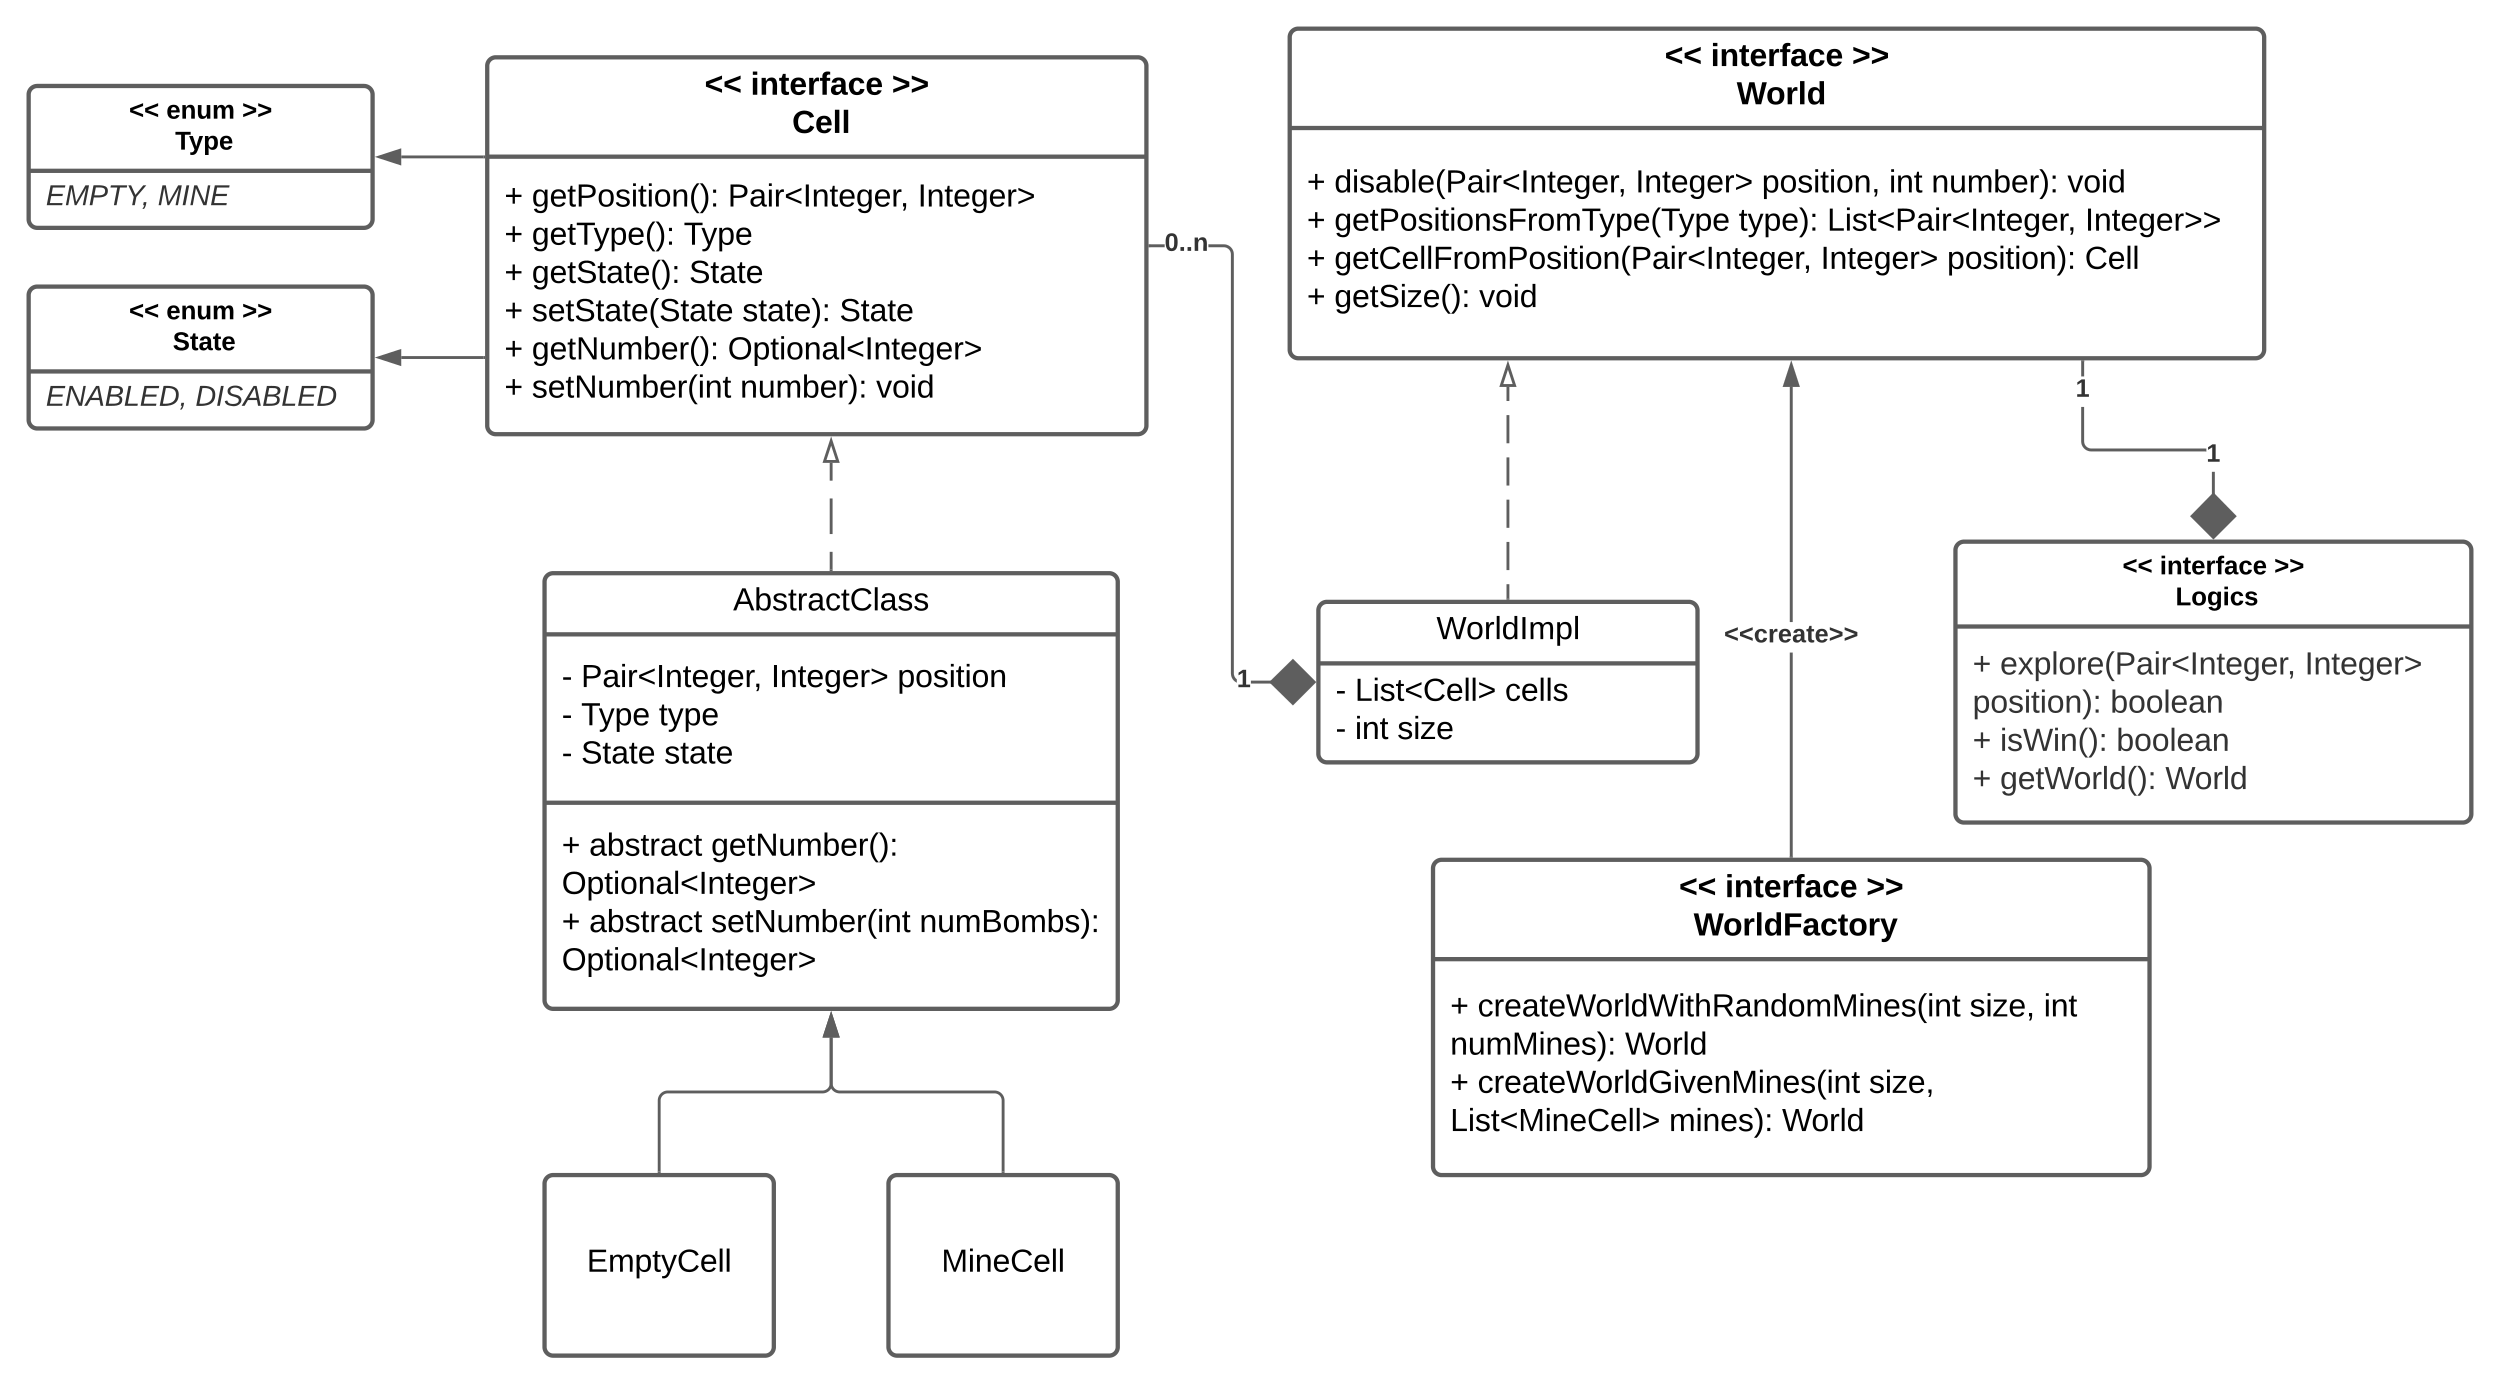 <svg xmlns="http://www.w3.org/2000/svg" xmlns:xlink="http://www.w3.org/1999/xlink" xmlns:lucid="lucid" width="1744.57" height="966"><g transform="translate(-40 -160)" lucid:page-tab-id="EYAF6H9GdF5K"><path d="M940 186a6 6 0 0 1 6-6h668a6 6 0 0 1 6 6v218a6 6 0 0 1-6 6H946a6 6 0 0 1-6-6z" stroke="#5e5e5e" stroke-width="3" fill="#fff"/><path d="M940 249.33h680" stroke="#5e5e5e" stroke-width="3" fill="none"/><use xlink:href="#a" transform="matrix(1,0,0,1,948,188) translate(253.698 18.111)"/><use xlink:href="#b" transform="matrix(1,0,0,1,948,188) translate(285.796 18.111)"/><use xlink:href="#c" transform="matrix(1,0,0,1,948,188) translate(384.377 18.111)"/><use xlink:href="#d" transform="matrix(1,0,0,1,948,188) translate(297.741 44.778)"/><use xlink:href="#e" transform="matrix(1,0,0,1,948,188) translate(303.914 44.778)"/><use xlink:href="#f" transform="matrix(1,0,0,1,952,257.333) translate(0 36.944)"/><use xlink:href="#g" transform="matrix(1,0,0,1,952,257.333) translate(19.136 36.944)"/><use xlink:href="#h" transform="matrix(1,0,0,1,952,257.333) translate(229.259 36.944)"/><use xlink:href="#i" transform="matrix(1,0,0,1,952,257.333) translate(317.469 36.944)"/><use xlink:href="#j" transform="matrix(1,0,0,1,952,257.333) translate(406.235 36.944)"/><use xlink:href="#k" transform="matrix(1,0,0,1,952,257.333) translate(435.802 36.944)"/><use xlink:href="#l" transform="matrix(1,0,0,1,952,257.333) translate(530.679 36.944)"/><use xlink:href="#f" transform="matrix(1,0,0,1,952,257.333) translate(0 63.611)"/><use xlink:href="#m" transform="matrix(1,0,0,1,952,257.333) translate(19.136 63.611)"/><use xlink:href="#n" transform="matrix(1,0,0,1,952,257.333) translate(301.358 63.611)"/><use xlink:href="#o" transform="matrix(1,0,0,1,952,257.333) translate(363.025 63.611)"/><use xlink:href="#p" transform="matrix(1,0,0,1,952,257.333) translate(543.025 63.611)"/><use xlink:href="#q" transform="matrix(1,0,0,1,952,257.333) translate(0 90.278)"/><use xlink:href="#r" transform="matrix(1,0,0,1,952,257.333) translate(19.136 90.278)"/><use xlink:href="#h" transform="matrix(1,0,0,1,952,257.333) translate(358.519 90.278)"/><use xlink:href="#s" transform="matrix(1,0,0,1,952,257.333) translate(446.728 90.278)"/><use xlink:href="#t" transform="matrix(1,0,0,1,952,257.333) translate(542.84 90.278)"/><use xlink:href="#q" transform="matrix(1,0,0,1,952,257.333) translate(0 116.944)"/><use xlink:href="#u" transform="matrix(1,0,0,1,952,257.333) translate(19.136 116.944)"/><use xlink:href="#v" transform="matrix(1,0,0,1,952,257.333) translate(120.185 116.944)"/><path d="M380 206a6 6 0 0 1 6-6h448a6 6 0 0 1 6 6v251a6 6 0 0 1-6 6H386a6 6 0 0 1-6-6z" stroke="#5e5e5e" stroke-width="3" fill="#fff"/><path d="M380 269.33h460" stroke="#5e5e5e" stroke-width="3" fill="none"/><use xlink:href="#a" transform="matrix(1,0,0,1,388,208) translate(143.698 18.111)"/><use xlink:href="#b" transform="matrix(1,0,0,1,388,208) translate(175.796 18.111)"/><use xlink:href="#c" transform="matrix(1,0,0,1,388,208) translate(274.377 18.111)"/><use xlink:href="#d" transform="matrix(1,0,0,1,388,208) translate(198.574 44.778)"/><use xlink:href="#w" transform="matrix(1,0,0,1,388,208) translate(204.747 44.778)"/><use xlink:href="#f" transform="matrix(1,0,0,1,392,277.333) translate(0 26.778)"/><use xlink:href="#x" transform="matrix(1,0,0,1,392,277.333) translate(19.136 26.778)"/><use xlink:href="#y" transform="matrix(1,0,0,1,392,277.333) translate(155.926 26.778)"/><use xlink:href="#z" transform="matrix(1,0,0,1,392,277.333) translate(288.457 26.778)"/><use xlink:href="#q" transform="matrix(1,0,0,1,392,277.333) translate(0 53.444)"/><use xlink:href="#A" transform="matrix(1,0,0,1,392,277.333) translate(19.136 53.444)"/><use xlink:href="#B" transform="matrix(1,0,0,1,392,277.333) translate(125.123 53.444)"/><use xlink:href="#q" transform="matrix(1,0,0,1,392,277.333) translate(0 80.111)"/><use xlink:href="#C" transform="matrix(1,0,0,1,392,277.333) translate(19.136 80.111)"/><use xlink:href="#D" transform="matrix(1,0,0,1,392,277.333) translate(128.889 80.111)"/><use xlink:href="#q" transform="matrix(1,0,0,1,392,277.333) translate(0 106.778)"/><use xlink:href="#E" transform="matrix(1,0,0,1,392,277.333) translate(19.136 106.778)"/><use xlink:href="#F" transform="matrix(1,0,0,1,392,277.333) translate(165.988 106.778)"/><use xlink:href="#D" transform="matrix(1,0,0,1,392,277.333) translate(233.827 106.778)"/><use xlink:href="#q" transform="matrix(1,0,0,1,392,277.333) translate(0 133.444)"/><use xlink:href="#G" transform="matrix(1,0,0,1,392,277.333) translate(19.136 133.444)"/><use xlink:href="#H" transform="matrix(1,0,0,1,392,277.333) translate(155.864 133.444)"/><use xlink:href="#q" transform="matrix(1,0,0,1,392,277.333) translate(0 160.111)"/><use xlink:href="#I" transform="matrix(1,0,0,1,392,277.333) translate(19.136 160.111)"/><use xlink:href="#k" transform="matrix(1,0,0,1,392,277.333) translate(164.506 160.111)"/><use xlink:href="#J" transform="matrix(1,0,0,1,392,277.333) translate(259.383 160.111)"/><path d="M420 566a6 6 0 0 1 6-6h388a6 6 0 0 1 6 6v292a6 6 0 0 1-6 6H426a6 6 0 0 1-6-6z" stroke="#5e5e5e" stroke-width="3" fill="#fff"/><path d="M420 602.67h400m-400 117.5h400" stroke="#5e5e5e" stroke-width="3" fill="none"/><use xlink:href="#K" transform="matrix(1,0,0,1,427.999,568) translate(123.574 17.944)"/><use xlink:href="#L" transform="matrix(1,0,0,1,431.999,610.667) translate(0 28.778)"/><use xlink:href="#y" transform="matrix(1,0,0,1,431.999,610.667) translate(13.519 28.778)"/><use xlink:href="#h" transform="matrix(1,0,0,1,431.999,610.667) translate(146.049 28.778)"/><use xlink:href="#M" transform="matrix(1,0,0,1,431.999,610.667) translate(234.259 28.778)"/><use xlink:href="#N" transform="matrix(1,0,0,1,431.999,610.667) translate(0 55.444)"/><use xlink:href="#O" transform="matrix(1,0,0,1,431.999,610.667) translate(13.519 55.444)"/><use xlink:href="#P" transform="matrix(1,0,0,1,431.999,610.667) translate(67.778 55.444)"/><use xlink:href="#N" transform="matrix(1,0,0,1,431.999,610.667) translate(0 82.111)"/><use xlink:href="#Q" transform="matrix(1,0,0,1,431.999,610.667) translate(13.519 82.111)"/><use xlink:href="#R" transform="matrix(1,0,0,1,431.999,610.667) translate(71.543 82.111)"/><use xlink:href="#f" transform="matrix(1,0,0,1,431.999,728.167) translate(0 28.944)"/><use xlink:href="#S" transform="matrix(1,0,0,1,431.999,728.167) translate(19.136 28.944)"/><use xlink:href="#T" transform="matrix(1,0,0,1,431.999,728.167) translate(104.259 28.944)"/><use xlink:href="#H" transform="matrix(1,0,0,1,431.999,728.167) translate(0 55.611)"/><use xlink:href="#q" transform="matrix(1,0,0,1,431.999,728.167) translate(0 82.278)"/><use xlink:href="#S" transform="matrix(1,0,0,1,431.999,728.167) translate(19.136 82.278)"/><use xlink:href="#I" transform="matrix(1,0,0,1,431.999,728.167) translate(104.259 82.278)"/><use xlink:href="#U" transform="matrix(1,0,0,1,431.999,728.167) translate(249.63 82.278)"/><use xlink:href="#V" transform="matrix(1,0,0,1,431.999,728.167) translate(0 108.944)"/><path d="M620 557.5v-12.42m0-12.4v-24.84m0-12.42V483" stroke="#5e5e5e" stroke-width="2" fill="none"/><path d="M621 558.5h-2v-1.03h2z" stroke="#5e5e5e" stroke-width=".05" fill="#5e5e5e"/><path d="M620 467.74l4.63 14.26h-9.27z" stroke="#5e5e5e" stroke-width="2" fill="#fff"/><path d="M420 986a6 6 0 0 1 6-6h148a6 6 0 0 1 6 6v114a6 6 0 0 1-6 6H426a6 6 0 0 1-6-6z" stroke="#5e5e5e" stroke-width="3" fill="#fff"/><g><use xlink:href="#W" transform="matrix(1,0,0,1,427.999,988) translate(21.506 59.444)"/></g><path d="M660 986a6 6 0 0 1 6-6h148a6 6 0 0 1 6 6v114a6 6 0 0 1-6 6H666a6 6 0 0 1-6-6z" stroke="#5e5e5e" stroke-width="3" fill="#fff"/><g><use xlink:href="#X" transform="matrix(1,0,0,1,667.999,988) translate(28.944 59.444)"/></g><path d="M500 977.5V928a6 6 0 0 1 6-6h108a6 6 0 0 0 6-6v-32" stroke="#5e5e5e" stroke-width="2" fill="none"/><path d="M501 978.5h-2v-1.03h2z" stroke="#5e5e5e" stroke-width=".05" fill="#5e5e5e"/><path d="M620 868.74l4.63 14.26h-9.27z" stroke="#5e5e5e" stroke-width="2" fill="#5e5e5e"/><path d="M740 977.5V928a6 6 0 0 0-6-6H626a6 6 0 0 1-6-6v-32" stroke="#5e5e5e" stroke-width="2" fill="none"/><path d="M741 978.5h-2v-1.03h2z" stroke="#5e5e5e" stroke-width=".05" fill="#5e5e5e"/><path d="M620 868.74l4.63 14.26h-9.27z" stroke="#5e5e5e" stroke-width="2" fill="#5e5e5e"/><path d="M1092.28 577.5v-9.83m0-9.84v-19.66m0-9.84v-19.66m0-9.84v-19.66m0-9.84v-19.66m0-9.84V430" stroke="#5e5e5e" stroke-width="2" fill="none"/><path d="M1093.28 578.5h-2v-1.03h2z" stroke="#5e5e5e" stroke-width=".05" fill="#5e5e5e"/><path d="M1092.28 414.74l4.64 14.26h-9.27z" stroke="#5e5e5e" stroke-width="2" fill="#fff"/><path d="M927.75 635v2h-14.8v-2zM895.1 330.58l1.06.26 1.02.42.94.57.83.72.72.83.57.94.42 1.02.26 1.06.08 1.06v292.5l.07.82.18.76.3.73.4.67.52.6.6.5v2.3l-.25-.1-.94-.57-.83-.72-.72-.83-.57-.94-.42-1.02-.26-1.06-.08-1.06v-292.5l-.07-.82-.18-.76-.3-.73-.4-.67-.52-.6-.6-.5-.66-.4-.73-.3-.76-.2-.82-.06h-10.68v-2h10.76zm-52.6 1.92v-2h10.22v2z" stroke="#5e5e5e" stroke-width=".05" fill="#5e5e5e"/><path d="M957.1 636l-14.86 14.85L927.1 636l15.14-14.85z" fill="#5e5e5e"/><path d="M958.5 636l-16.26 16.26L925.66 636l16.58-16.26zm-30 0l13.73 13.44L955.67 636l-13.44-13.44z" stroke="#5e5e5e" stroke-width=".05" fill="#5e5e5e"/><path d="M842.53 332.5h-1.03v-2h1.03z" fill="#5e5e5e"/><path d="M842.55 332.52h-1.07v-2.04h1.07zm-1.02-2v1.96h.97v-1.96z" stroke="#5e5e5e" stroke-width=".05" fill="#5e5e5e"/><g><use xlink:href="#Y" transform="matrix(1,0,0,1,903.062,625.333) translate(0 14.222)"/></g><g><use xlink:href="#Z" transform="matrix(1,0,0,1,852.716,320.833) translate(0 14.222)"/></g><path d="M1040 766a6 6 0 0 1 6-6h488a6 6 0 0 1 6 6v208a6 6 0 0 1-6 6h-488a6 6 0 0 1-6-6z" stroke="#5e5e5e" stroke-width="3" fill="#fff"/><path d="M1040 829.33h500" stroke="#5e5e5e" stroke-width="3" fill="none"/><g><use xlink:href="#a" transform="matrix(1,0,0,1,1048,768) translate(163.698 18.111)"/><use xlink:href="#b" transform="matrix(1,0,0,1,1048,768) translate(195.796 18.111)"/><use xlink:href="#c" transform="matrix(1,0,0,1,1048,768) translate(294.377 18.111)"/><use xlink:href="#d" transform="matrix(1,0,0,1,1048,768) translate(167.71 44.778)"/><use xlink:href="#aa" transform="matrix(1,0,0,1,1048,768) translate(173.883 44.778)"/></g><g><use xlink:href="#f" transform="matrix(1,0,0,1,1052,837.333) translate(0 31.944)"/><use xlink:href="#ab" transform="matrix(1,0,0,1,1052,837.333) translate(19.136 31.944)"/><use xlink:href="#ac" transform="matrix(1,0,0,1,1052,837.333) translate(362.407 31.944)"/><use xlink:href="#ad" transform="matrix(1,0,0,1,1052,837.333) translate(414.198 31.944)"/><use xlink:href="#ae" transform="matrix(1,0,0,1,1052,837.333) translate(0 58.611)"/><use xlink:href="#af" transform="matrix(1,0,0,1,1052,837.333) translate(121.975 58.611)"/><use xlink:href="#q" transform="matrix(1,0,0,1,1052,837.333) translate(0 85.278)"/><use xlink:href="#ag" transform="matrix(1,0,0,1,1052,837.333) translate(19.136 85.278)"/><use xlink:href="#ah" transform="matrix(1,0,0,1,1052,837.333) translate(292.222 85.278)"/><use xlink:href="#ai" transform="matrix(1,0,0,1,1052,837.333) translate(0 111.944)"/><use xlink:href="#aj" transform="matrix(1,0,0,1,1052,837.333) translate(152.716 111.944)"/><use xlink:href="#ak" transform="matrix(1,0,0,1,1052,837.333) translate(231.543 111.944)"/></g><path d="M1291 757.5h-2V615.4h2zm0-163.44h-2V430h2z" stroke="#5e5e5e" stroke-width=".05" fill="#5e5e5e"/><path d="M1291 758.5h-2v-1.03h2z" fill="#5e5e5e"/><path d="M1291.03 758.52h-2.06v-1.07h2.06zm-2-1.02v.98h1.94v-.98z" stroke="#5e5e5e" stroke-width=".05" fill="#5e5e5e"/><path d="M1294.63 429h-9.27l4.64-14.26z" fill="#5e5e5e"/><path d="M1296 430h-12l6-18.5zm-9.26-2h6.52l-3.26-10.03z" stroke="#5e5e5e" stroke-width=".05" fill="#5e5e5e"/><g><use xlink:href="#al" transform="matrix(1,0,0,1,1243.111,594.056) translate(0 14.222)"/></g><path d="M960 586a6 6 0 0 1 6-6h252.57a6 6 0 0 1 6 6v100a6 6 0 0 1-6 6H966a6 6 0 0 1-6-6z" stroke="#5e5e5e" stroke-width="3" fill="#fff"/><path d="M960 622.93h264.57" stroke="#5e5e5e" stroke-width="3" fill="none"/><g><use xlink:href="#am" transform="matrix(1,0,0,1,968,588) translate(74.374 17.989)"/></g><g><use xlink:href="#L" transform="matrix(1,0,0,1,972,630.933) translate(0 18.111)"/><use xlink:href="#an" transform="matrix(1,0,0,1,972,630.933) translate(13.519 18.111)"/><use xlink:href="#ao" transform="matrix(1,0,0,1,972,630.933) translate(118.21 18.111)"/><use xlink:href="#L" transform="matrix(1,0,0,1,972,630.933) translate(0 44.778)"/><use xlink:href="#j" transform="matrix(1,0,0,1,972,630.933) translate(13.519 44.778)"/><use xlink:href="#ap" transform="matrix(1,0,0,1,972,630.933) translate(43.086 44.778)"/></g><path d="M60 226a6 6 0 0 1 6-6h228a6 6 0 0 1 6 6v87a6 6 0 0 1-6 6H66a6 6 0 0 1-6-6z" stroke="#5e5e5e" stroke-width="3" fill="#fff"/><path d="M60 279.2h240" stroke="#5e5e5e" stroke-width="3" fill="none"/><g><use xlink:href="#aq" transform="matrix(1,0,0,1,68,228) translate(62.05 14.8)"/><use xlink:href="#ar" transform="matrix(1,0,0,1,68,228) translate(88.05 14.8)"/><use xlink:href="#as" transform="matrix(1,0,0,1,68,228) translate(140.95 14.8)"/><use xlink:href="#at" transform="matrix(1,0,0,1,68,228) translate(89.225 36.4)"/><use xlink:href="#au" transform="matrix(1,0,0,1,68,228) translate(94.225 36.4)"/></g><g><use xlink:href="#av" transform="matrix(1,0,0,1,72,287.2) translate(0 16)"/><use xlink:href="#aw" transform="matrix(1,0,0,1,72,287.2) translate(78.056 16)"/></g><path d="M60 366a6 6 0 0 1 6-6h228a6 6 0 0 1 6 6v87a6 6 0 0 1-6 6H66a6 6 0 0 1-6-6z" stroke="#5e5e5e" stroke-width="3" fill="#fff"/><path d="M60 419.2h240" stroke="#5e5e5e" stroke-width="3" fill="none"/><g><use xlink:href="#aq" transform="matrix(1,0,0,1,68,368) translate(62.05 14.8)"/><use xlink:href="#ar" transform="matrix(1,0,0,1,68,368) translate(88.05 14.8)"/><use xlink:href="#as" transform="matrix(1,0,0,1,68,368) translate(140.95 14.8)"/><use xlink:href="#at" transform="matrix(1,0,0,1,68,368) translate(87.55 36.4)"/><use xlink:href="#ax" transform="matrix(1,0,0,1,68,368) translate(92.55 36.4)"/></g><g><use xlink:href="#ay" transform="matrix(1,0,0,1,72,427.2) translate(0 16)"/><use xlink:href="#az" transform="matrix(1,0,0,1,72,427.2) translate(104.333 16)"/></g><path d="M320 269.5h57.5" stroke="#5e5e5e" stroke-width="2" fill="none"/><path d="M304.74 269.5l14.26-4.63v9.26z" stroke="#5e5e5e" stroke-width="2" fill="#5e5e5e"/><path d="M378.5 270.5h-1.03v-2h1.03z" stroke="#5e5e5e" stroke-width=".05" fill="#5e5e5e"/><path d="M320 409.5h57.5" stroke="#5e5e5e" stroke-width="2" fill="none"/><path d="M304.74 409.5l14.26-4.63v9.26z" stroke="#5e5e5e" stroke-width="2" fill="#5e5e5e"/><path d="M378.5 410.5h-1.03v-2h1.03z" stroke="#5e5e5e" stroke-width=".05" fill="#5e5e5e"/><path d="M1404.57 544a6 6 0 0 1 6-6h348a6 6 0 0 1 6 6v184a6 6 0 0 1-6 6h-348a6 6 0 0 1-6-6z" stroke="#5e5e5e" stroke-width="3" fill="#fff"/><path d="M1404.57 597.2h360" stroke="#5e5e5e" stroke-width="3" fill="none"/><g><use xlink:href="#aA" transform="matrix(1,0,0,1,1412.568,546) translate(108.575 14.8)"/><use xlink:href="#aB" transform="matrix(1,0,0,1,1412.568,546) translate(134.575 14.8)"/><use xlink:href="#aC" transform="matrix(1,0,0,1,1412.568,546) translate(214.425 14.8)"/><use xlink:href="#aD" transform="matrix(1,0,0,1,1412.568,546) translate(140.575 36.4)"/><use xlink:href="#aE" transform="matrix(1,0,0,1,1412.568,546) translate(145.575 36.4)"/></g><g><use xlink:href="#aF" transform="matrix(1,0,0,1,1416.568,605.2) translate(0 25.444)"/><use xlink:href="#aG" transform="matrix(1,0,0,1,1416.568,605.2) translate(19.136 25.444)"/><use xlink:href="#aH" transform="matrix(1,0,0,1,1416.568,605.2) translate(231.728 25.444)"/><use xlink:href="#aI" transform="matrix(1,0,0,1,1416.568,605.2) translate(0 52.111)"/><use xlink:href="#aJ" transform="matrix(1,0,0,1,1416.568,605.2) translate(96.111 52.111)"/><use xlink:href="#aF" transform="matrix(1,0,0,1,1416.568,605.2) translate(0 78.778)"/><use xlink:href="#aK" transform="matrix(1,0,0,1,1416.568,605.2) translate(19.136 78.778)"/><use xlink:href="#aL" transform="matrix(1,0,0,1,1416.568,605.2) translate(100.309 78.778)"/><use xlink:href="#aF" transform="matrix(1,0,0,1,1416.568,605.2) translate(0 105.444)"/><use xlink:href="#aM" transform="matrix(1,0,0,1,1416.568,605.2) translate(19.136 105.444)"/><use xlink:href="#aN" transform="matrix(1,0,0,1,1416.568,605.2) translate(134.444 105.444)"/></g><path d="M1585.57 505.75h-2v-16.42h2zm-91.24-37.8l.07.83.18.76.3.73.4.67.52.6.6.5.66.4.73.3.75.2.82.06h79.24l1.03.08v2.05l-.28-.06-.82-.07h-79.24l-1.06-.08-1.07-.26-1.02-.42-.93-.57-.84-.72-.7-.83-.6-.94-.4-1.02-.26-1.06-.1-1.06V444h2zm0-45.28h-2V412.5h2z" stroke="#5e5e5e" stroke-width=".05" fill="#5e5e5e"/><path d="M1599.42 520.24l-14.85 14.85-14.85-14.86 14.85-15.15z" fill="#5e5e5e"/><path d="M1600.83 520.24l-16.26 16.26-16.26-16.26 16.27-16.58zm-29.7 0l13.44 13.43 13.44-13.44-13.43-13.72z" stroke="#5e5e5e" stroke-width=".05" fill="#5e5e5e"/><path d="M1494.33 412.53h-2v-1.03h2z" fill="#5e5e5e"/><path d="M1494.36 412.55h-2.05v-1.07h2.06zm-2-1.03v.98h1.95v-.98z" stroke="#5e5e5e" stroke-width=".05" fill="#5e5e5e"/><g><use xlink:href="#Y" transform="matrix(1,0,0,1,1488.395,422.667) translate(0 14.222)"/></g><g><use xlink:href="#Y" transform="matrix(1,0,0,1,1579.63,468) translate(0 14.222)"/></g><defs><path d="M15-91v-56l181-69v40L49-119l147 57v40" id="aO"/><g id="a"><use transform="matrix(0.062,0,0,0.062,0,0)" xlink:href="#aO"/><use transform="matrix(0.062,0,0,0.062,12.963,0)" xlink:href="#aO"/></g><path d="M25-224v-37h50v37H25zM25 0v-190h50V0H25" id="aP"/><path d="M135-194c87-1 58 113 63 194h-50c-7-57 23-157-34-157-59 0-34 97-39 157H25l-1-190h47c2 12-1 28 3 38 12-26 28-41 61-42" id="aQ"/><path d="M115-3C79 11 28 4 28-45v-112H4v-33h27l15-45h31v45h36v33H77v99c-1 23 16 31 38 25v30" id="aR"/><path d="M185-48c-13 30-37 53-82 52C43 2 14-33 14-96s30-98 90-98c62 0 83 45 84 108H66c0 31 8 55 39 56 18 0 30-7 34-22zm-45-69c5-46-57-63-70-21-2 6-4 13-4 21h74" id="aS"/><path d="M135-150c-39-12-60 13-60 57V0H25l-1-190h47c2 13-1 29 3 40 6-28 27-53 61-41v41" id="aT"/><path d="M121-226c-27-7-43 5-38 36h38v33H83V0H34v-157H6v-33h28c-9-59 32-81 87-68v32" id="aU"/><path d="M133-34C117-15 103 5 69 4 32 3 11-16 11-54c-1-60 55-63 116-61 1-26-3-47-28-47-18 1-26 9-28 27l-52-2c7-38 36-58 82-57s74 22 75 68l1 82c-1 14 12 18 25 15v27c-30 8-71 5-69-32zm-48 3c29 0 43-24 42-57-32 0-66-3-65 30 0 17 8 27 23 27" id="aV"/><path d="M190-63c-7 42-38 67-86 67-59 0-84-38-90-98-12-110 154-137 174-36l-49 2c-2-19-15-32-35-32-30 0-35 28-38 64-6 74 65 87 74 30" id="aW"/><g id="b"><use transform="matrix(0.062,0,0,0.062,0,0)" xlink:href="#aP"/><use transform="matrix(0.062,0,0,0.062,6.173,0)" xlink:href="#aQ"/><use transform="matrix(0.062,0,0,0.062,19.691,0)" xlink:href="#aR"/><use transform="matrix(0.062,0,0,0.062,27.037,0)" xlink:href="#aS"/><use transform="matrix(0.062,0,0,0.062,39.383,0)" xlink:href="#aT"/><use transform="matrix(0.062,0,0,0.062,48.025,0)" xlink:href="#aU"/><use transform="matrix(0.062,0,0,0.062,55.37,0)" xlink:href="#aV"/><use transform="matrix(0.062,0,0,0.062,67.716,0)" xlink:href="#aW"/><use transform="matrix(0.062,0,0,0.062,80.062,0)" xlink:href="#aS"/></g><path d="M15-22v-40l146-57-146-57v-40l181 69v56" id="aX"/><g id="c"><use transform="matrix(0.062,0,0,0.062,0,0)" xlink:href="#aX"/><use transform="matrix(0.062,0,0,0.062,12.963,0)" xlink:href="#aX"/></g><path d="M275 0h-61l-44-196L126 0H64L0-248h53L97-49l45-199h58l43 199 44-199h52" id="aY"/><path d="M110-194c64 0 96 36 96 99 0 64-35 99-97 99-61 0-95-36-95-99 0-62 34-99 96-99zm-1 164c35 0 45-28 45-65 0-40-10-65-43-65-34 0-45 26-45 65 0 36 10 65 43 65" id="aZ"/><path d="M25 0v-261h50V0H25" id="ba"/><path d="M88-194c31-1 46 15 58 34l-1-101h50l1 261h-48c-2-10 0-23-3-31C134-8 116 4 84 4 32 4 16-41 15-95c0-56 19-97 73-99zm17 164c33 0 40-30 41-66 1-37-9-64-41-64s-38 30-39 65c0 43 13 65 39 65" id="bb"/><g id="e"><use transform="matrix(0.062,0,0,0.062,0,0)" xlink:href="#aY"/><use transform="matrix(0.062,0,0,0.062,20.494,0)" xlink:href="#aZ"/><use transform="matrix(0.062,0,0,0.062,34.012,0)" xlink:href="#aT"/><use transform="matrix(0.062,0,0,0.062,42.654,0)" xlink:href="#ba"/><use transform="matrix(0.062,0,0,0.062,48.827,0)" xlink:href="#bb"/></g><path d="M118-107v75H92v-75H18v-26h74v-75h26v75h74v26h-74" id="bc"/><use transform="matrix(0.062,0,0,0.062,0,0)" xlink:href="#bc" id="f"/><path d="M85-194c31 0 48 13 60 33l-1-100h32l1 261h-30c-2-10 0-23-3-31C134-8 116 4 85 4 32 4 16-35 15-94c0-66 23-100 70-100zm9 24c-40 0-46 34-46 75 0 40 6 74 45 74 42 0 51-32 51-76 0-42-9-74-50-73" id="bd"/><path d="M24-231v-30h32v30H24zM24 0v-190h32V0H24" id="be"/><path d="M135-143c-3-34-86-38-87 0 15 53 115 12 119 90S17 21 10-45l28-5c4 36 97 45 98 0-10-56-113-15-118-90-4-57 82-63 122-42 12 7 21 19 24 35" id="bf"/><path d="M141-36C126-15 110 5 73 4 37 3 15-17 15-53c-1-64 63-63 125-63 3-35-9-54-41-54-24 1-41 7-42 31l-33-3c5-37 33-52 76-52 45 0 72 20 72 64v82c-1 20 7 32 28 27v20c-31 9-61-2-59-35zM48-53c0 20 12 33 32 33 41-3 63-29 60-74-43 2-92-5-92 41" id="bg"/><path d="M115-194c53 0 69 39 70 98 0 66-23 100-70 100C84 3 66-7 56-30L54 0H23l1-261h32v101c10-23 28-34 59-34zm-8 174c40 0 45-34 45-75 0-40-5-75-45-74-42 0-51 32-51 76 0 43 10 73 51 73" id="bh"/><path d="M24 0v-261h32V0H24" id="bi"/><path d="M100-194c63 0 86 42 84 106H49c0 40 14 67 53 68 26 1 43-12 49-29l28 8c-11 28-37 45-77 45C44 4 14-33 15-96c1-61 26-98 85-98zm52 81c6-60-76-77-97-28-3 7-6 17-6 28h103" id="bj"/><path d="M87 75C49 33 22-17 22-94c0-76 28-126 65-167h31c-38 41-64 92-64 168S80 34 118 75H87" id="bk"/><path d="M30-248c87 1 191-15 191 75 0 78-77 80-158 76V0H30v-248zm33 125c57 0 124 11 124-50 0-59-68-47-124-48v98" id="bl"/><path d="M114-163C36-179 61-72 57 0H25l-1-190h30c1 12-1 29 2 39 6-27 23-49 58-41v29" id="bm"/><path d="M18-100v-36l175-74v27L42-118l151 64v27" id="bn"/><path d="M33 0v-248h34V0H33" id="bo"/><path d="M117-194c89-4 53 116 60 194h-32v-121c0-31-8-49-39-48C34-167 62-67 57 0H25l-1-190h30c1 10-1 24 2 32 11-22 29-35 61-36" id="bp"/><path d="M59-47c-2 24 18 29 38 22v24C64 9 27 4 27-40v-127H5v-23h24l9-43h21v43h35v23H59v120" id="bq"/><path d="M177-190C167-65 218 103 67 71c-23-6-38-20-44-43l32-5c15 47 100 32 89-28v-30C133-14 115 1 83 1 29 1 15-40 15-95c0-56 16-97 71-98 29-1 48 16 59 35 1-10 0-23 2-32h30zM94-22c36 0 50-32 50-73 0-42-14-75-50-75-39 0-46 34-46 75s6 73 46 73" id="br"/><path d="M68-38c1 34 0 65-14 84H32c9-13 17-26 17-46H33v-38h35" id="bs"/><g id="g"><use transform="matrix(0.062,0,0,0.062,0,0)" xlink:href="#bd"/><use transform="matrix(0.062,0,0,0.062,12.346,0)" xlink:href="#be"/><use transform="matrix(0.062,0,0,0.062,17.222,0)" xlink:href="#bf"/><use transform="matrix(0.062,0,0,0.062,28.333,0)" xlink:href="#bg"/><use transform="matrix(0.062,0,0,0.062,40.679,0)" xlink:href="#bh"/><use transform="matrix(0.062,0,0,0.062,53.025,0)" xlink:href="#bi"/><use transform="matrix(0.062,0,0,0.062,57.901,0)" xlink:href="#bj"/><use transform="matrix(0.062,0,0,0.062,70.247,0)" xlink:href="#bk"/><use transform="matrix(0.062,0,0,0.062,77.593,0)" xlink:href="#bl"/><use transform="matrix(0.062,0,0,0.062,92.407,0)" xlink:href="#bg"/><use transform="matrix(0.062,0,0,0.062,104.753,0)" xlink:href="#be"/><use transform="matrix(0.062,0,0,0.062,109.63,0)" xlink:href="#bm"/><use transform="matrix(0.062,0,0,0.062,116.975,0)" xlink:href="#bn"/><use transform="matrix(0.062,0,0,0.062,129.938,0)" xlink:href="#bo"/><use transform="matrix(0.062,0,0,0.062,136.111,0)" xlink:href="#bp"/><use transform="matrix(0.062,0,0,0.062,148.457,0)" xlink:href="#bq"/><use transform="matrix(0.062,0,0,0.062,154.63,0)" xlink:href="#bj"/><use transform="matrix(0.062,0,0,0.062,166.975,0)" xlink:href="#br"/><use transform="matrix(0.062,0,0,0.062,179.321,0)" xlink:href="#bj"/><use transform="matrix(0.062,0,0,0.062,191.667,0)" xlink:href="#bm"/><use transform="matrix(0.062,0,0,0.062,197.778,0)" xlink:href="#bs"/></g><path d="M18-27v-27l151-64-151-65v-27l175 74v36" id="bt"/><g id="h"><use transform="matrix(0.062,0,0,0.062,0,0)" xlink:href="#bo"/><use transform="matrix(0.062,0,0,0.062,6.173,0)" xlink:href="#bp"/><use transform="matrix(0.062,0,0,0.062,18.519,0)" xlink:href="#bq"/><use transform="matrix(0.062,0,0,0.062,24.691,0)" xlink:href="#bj"/><use transform="matrix(0.062,0,0,0.062,37.037,0)" xlink:href="#br"/><use transform="matrix(0.062,0,0,0.062,49.383,0)" xlink:href="#bj"/><use transform="matrix(0.062,0,0,0.062,61.728,0)" xlink:href="#bm"/><use transform="matrix(0.062,0,0,0.062,69.074,0)" xlink:href="#bt"/></g><path d="M115-194c55 1 70 41 70 98S169 2 115 4C84 4 66-9 55-30l1 105H24l-1-265h31l2 30c10-21 28-34 59-34zm-8 174c40 0 45-34 45-75s-6-73-45-74c-42 0-51 32-51 76 0 43 10 73 51 73" id="bu"/><path d="M100-194c62-1 85 37 85 99 1 63-27 99-86 99S16-35 15-95c0-66 28-99 85-99zM99-20c44 1 53-31 53-75 0-43-8-75-51-75s-53 32-53 75 10 74 51 75" id="bv"/><g id="i"><use transform="matrix(0.062,0,0,0.062,0,0)" xlink:href="#bu"/><use transform="matrix(0.062,0,0,0.062,12.346,0)" xlink:href="#bv"/><use transform="matrix(0.062,0,0,0.062,24.691,0)" xlink:href="#bf"/><use transform="matrix(0.062,0,0,0.062,35.802,0)" xlink:href="#be"/><use transform="matrix(0.062,0,0,0.062,40.679,0)" xlink:href="#bq"/><use transform="matrix(0.062,0,0,0.062,46.852,0)" xlink:href="#be"/><use transform="matrix(0.062,0,0,0.062,51.728,0)" xlink:href="#bv"/><use transform="matrix(0.062,0,0,0.062,64.074,0)" xlink:href="#bp"/><use transform="matrix(0.062,0,0,0.062,76.42,0)" xlink:href="#bs"/></g><g id="j"><use transform="matrix(0.062,0,0,0.062,0,0)" xlink:href="#be"/><use transform="matrix(0.062,0,0,0.062,4.877,0)" xlink:href="#bp"/><use transform="matrix(0.062,0,0,0.062,17.222,0)" xlink:href="#bq"/></g><path d="M84 4C-5 8 30-112 23-190h32v120c0 31 7 50 39 49 72-2 45-101 50-169h31l1 190h-30c-1-10 1-25-2-33-11 22-28 36-60 37" id="bw"/><path d="M210-169c-67 3-38 105-44 169h-31v-121c0-29-5-50-35-48C34-165 62-65 56 0H25l-1-190h30c1 10-1 24 2 32 10-44 99-50 107 0 11-21 27-35 58-36 85-2 47 119 55 194h-31v-121c0-29-5-49-35-48" id="bx"/><path d="M33-261c38 41 65 92 65 168S71 34 33 75H2C39 34 66-17 66-93S39-220 2-261h31" id="by"/><path d="M33-154v-36h34v36H33zM33 0v-36h34V0H33" id="bz"/><g id="k"><use transform="matrix(0.062,0,0,0.062,0,0)" xlink:href="#bp"/><use transform="matrix(0.062,0,0,0.062,12.346,0)" xlink:href="#bw"/><use transform="matrix(0.062,0,0,0.062,24.691,0)" xlink:href="#bx"/><use transform="matrix(0.062,0,0,0.062,43.148,0)" xlink:href="#bh"/><use transform="matrix(0.062,0,0,0.062,55.494,0)" xlink:href="#bj"/><use transform="matrix(0.062,0,0,0.062,67.84,0)" xlink:href="#bm"/><use transform="matrix(0.062,0,0,0.062,75.185,0)" xlink:href="#by"/><use transform="matrix(0.062,0,0,0.062,82.531,0)" xlink:href="#bz"/></g><path d="M108 0H70L1-190h34L89-25l56-165h34" id="bA"/><g id="l"><use transform="matrix(0.062,0,0,0.062,0,0)" xlink:href="#bA"/><use transform="matrix(0.062,0,0,0.062,11.111,0)" xlink:href="#bv"/><use transform="matrix(0.062,0,0,0.062,23.457,0)" xlink:href="#be"/><use transform="matrix(0.062,0,0,0.062,28.333,0)" xlink:href="#bd"/></g><path d="M63-220v92h138v28H63V0H30v-248h175v28H63" id="bB"/><path d="M127-220V0H93v-220H8v-28h204v28h-85" id="bC"/><path d="M179-190L93 31C79 59 56 82 12 73V49c39 6 53-20 64-50L1-190h34L92-34l54-156h33" id="bD"/><g id="m"><use transform="matrix(0.062,0,0,0.062,0,0)" xlink:href="#br"/><use transform="matrix(0.062,0,0,0.062,12.346,0)" xlink:href="#bj"/><use transform="matrix(0.062,0,0,0.062,24.691,0)" xlink:href="#bq"/><use transform="matrix(0.062,0,0,0.062,30.864,0)" xlink:href="#bl"/><use transform="matrix(0.062,0,0,0.062,45.679,0)" xlink:href="#bv"/><use transform="matrix(0.062,0,0,0.062,58.025,0)" xlink:href="#bf"/><use transform="matrix(0.062,0,0,0.062,69.136,0)" xlink:href="#be"/><use transform="matrix(0.062,0,0,0.062,74.012,0)" xlink:href="#bq"/><use transform="matrix(0.062,0,0,0.062,80.185,0)" xlink:href="#be"/><use transform="matrix(0.062,0,0,0.062,85.062,0)" xlink:href="#bv"/><use transform="matrix(0.062,0,0,0.062,97.407,0)" xlink:href="#bp"/><use transform="matrix(0.062,0,0,0.062,109.753,0)" xlink:href="#bf"/><use transform="matrix(0.062,0,0,0.062,120.864,0)" xlink:href="#bB"/><use transform="matrix(0.062,0,0,0.062,134.383,0)" xlink:href="#bm"/><use transform="matrix(0.062,0,0,0.062,141.728,0)" xlink:href="#bv"/><use transform="matrix(0.062,0,0,0.062,154.074,0)" xlink:href="#bx"/><use transform="matrix(0.062,0,0,0.062,172.531,0)" xlink:href="#bC"/><use transform="matrix(0.062,0,0,0.062,184.815,0)" xlink:href="#bD"/><use transform="matrix(0.062,0,0,0.062,195.926,0)" xlink:href="#bu"/><use transform="matrix(0.062,0,0,0.062,208.272,0)" xlink:href="#bj"/><use transform="matrix(0.062,0,0,0.062,220.617,0)" xlink:href="#bk"/><use transform="matrix(0.062,0,0,0.062,227.963,0)" xlink:href="#bC"/><use transform="matrix(0.062,0,0,0.062,240.247,0)" xlink:href="#bD"/><use transform="matrix(0.062,0,0,0.062,251.358,0)" xlink:href="#bu"/><use transform="matrix(0.062,0,0,0.062,263.704,0)" xlink:href="#bj"/></g><g id="n"><use transform="matrix(0.062,0,0,0.062,0,0)" xlink:href="#bq"/><use transform="matrix(0.062,0,0,0.062,6.173,0)" xlink:href="#bD"/><use transform="matrix(0.062,0,0,0.062,17.284,0)" xlink:href="#bu"/><use transform="matrix(0.062,0,0,0.062,29.63,0)" xlink:href="#bj"/><use transform="matrix(0.062,0,0,0.062,41.975,0)" xlink:href="#by"/><use transform="matrix(0.062,0,0,0.062,49.321,0)" xlink:href="#bz"/></g><path d="M30 0v-248h33v221h125V0H30" id="bE"/><g id="o"><use transform="matrix(0.062,0,0,0.062,0,0)" xlink:href="#bE"/><use transform="matrix(0.062,0,0,0.062,12.346,0)" xlink:href="#be"/><use transform="matrix(0.062,0,0,0.062,17.222,0)" xlink:href="#bf"/><use transform="matrix(0.062,0,0,0.062,28.333,0)" xlink:href="#bq"/><use transform="matrix(0.062,0,0,0.062,34.506,0)" xlink:href="#bn"/><use transform="matrix(0.062,0,0,0.062,47.469,0)" xlink:href="#bl"/><use transform="matrix(0.062,0,0,0.062,62.284,0)" xlink:href="#bg"/><use transform="matrix(0.062,0,0,0.062,74.63,0)" xlink:href="#be"/><use transform="matrix(0.062,0,0,0.062,79.506,0)" xlink:href="#bm"/><use transform="matrix(0.062,0,0,0.062,86.852,0)" xlink:href="#bn"/><use transform="matrix(0.062,0,0,0.062,99.815,0)" xlink:href="#bo"/><use transform="matrix(0.062,0,0,0.062,105.988,0)" xlink:href="#bp"/><use transform="matrix(0.062,0,0,0.062,118.333,0)" xlink:href="#bq"/><use transform="matrix(0.062,0,0,0.062,124.506,0)" xlink:href="#bj"/><use transform="matrix(0.062,0,0,0.062,136.852,0)" xlink:href="#br"/><use transform="matrix(0.062,0,0,0.062,149.198,0)" xlink:href="#bj"/><use transform="matrix(0.062,0,0,0.062,161.543,0)" xlink:href="#bm"/><use transform="matrix(0.062,0,0,0.062,167.654,0)" xlink:href="#bs"/></g><g id="p"><use transform="matrix(0.062,0,0,0.062,0,0)" xlink:href="#bo"/><use transform="matrix(0.062,0,0,0.062,6.173,0)" xlink:href="#bp"/><use transform="matrix(0.062,0,0,0.062,18.519,0)" xlink:href="#bq"/><use transform="matrix(0.062,0,0,0.062,24.691,0)" xlink:href="#bj"/><use transform="matrix(0.062,0,0,0.062,37.037,0)" xlink:href="#br"/><use transform="matrix(0.062,0,0,0.062,49.383,0)" xlink:href="#bj"/><use transform="matrix(0.062,0,0,0.062,61.728,0)" xlink:href="#bm"/><use transform="matrix(0.062,0,0,0.062,69.074,0)" xlink:href="#bt"/><use transform="matrix(0.062,0,0,0.062,82.037,0)" xlink:href="#bt"/></g><use transform="matrix(0.062,0,0,0.062,0,0)" xlink:href="#bc" id="q"/><path d="M212-179c-10-28-35-45-73-45-59 0-87 40-87 99 0 60 29 101 89 101 43 0 62-24 78-52l27 14C228-24 195 4 139 4 59 4 22-46 18-125c-6-104 99-153 187-111 19 9 31 26 39 46" id="bF"/><g id="r"><use transform="matrix(0.062,0,0,0.062,0,0)" xlink:href="#br"/><use transform="matrix(0.062,0,0,0.062,12.346,0)" xlink:href="#bj"/><use transform="matrix(0.062,0,0,0.062,24.691,0)" xlink:href="#bq"/><use transform="matrix(0.062,0,0,0.062,30.864,0)" xlink:href="#bF"/><use transform="matrix(0.062,0,0,0.062,46.852,0)" xlink:href="#bj"/><use transform="matrix(0.062,0,0,0.062,59.198,0)" xlink:href="#bi"/><use transform="matrix(0.062,0,0,0.062,64.074,0)" xlink:href="#bi"/><use transform="matrix(0.062,0,0,0.062,68.951,0)" xlink:href="#bB"/><use transform="matrix(0.062,0,0,0.062,82.469,0)" xlink:href="#bm"/><use transform="matrix(0.062,0,0,0.062,89.815,0)" xlink:href="#bv"/><use transform="matrix(0.062,0,0,0.062,102.16,0)" xlink:href="#bx"/><use transform="matrix(0.062,0,0,0.062,120.617,0)" xlink:href="#bl"/><use transform="matrix(0.062,0,0,0.062,135.432,0)" xlink:href="#bv"/><use transform="matrix(0.062,0,0,0.062,147.778,0)" xlink:href="#bf"/><use transform="matrix(0.062,0,0,0.062,158.889,0)" xlink:href="#be"/><use transform="matrix(0.062,0,0,0.062,163.765,0)" xlink:href="#bq"/><use transform="matrix(0.062,0,0,0.062,169.938,0)" xlink:href="#be"/><use transform="matrix(0.062,0,0,0.062,174.815,0)" xlink:href="#bv"/><use transform="matrix(0.062,0,0,0.062,187.16,0)" xlink:href="#bp"/><use transform="matrix(0.062,0,0,0.062,199.506,0)" xlink:href="#bk"/><use transform="matrix(0.062,0,0,0.062,206.852,0)" xlink:href="#bl"/><use transform="matrix(0.062,0,0,0.062,221.667,0)" xlink:href="#bg"/><use transform="matrix(0.062,0,0,0.062,234.012,0)" xlink:href="#be"/><use transform="matrix(0.062,0,0,0.062,238.889,0)" xlink:href="#bm"/><use transform="matrix(0.062,0,0,0.062,246.235,0)" xlink:href="#bn"/><use transform="matrix(0.062,0,0,0.062,259.198,0)" xlink:href="#bo"/><use transform="matrix(0.062,0,0,0.062,265.37,0)" xlink:href="#bp"/><use transform="matrix(0.062,0,0,0.062,277.716,0)" xlink:href="#bq"/><use transform="matrix(0.062,0,0,0.062,283.889,0)" xlink:href="#bj"/><use transform="matrix(0.062,0,0,0.062,296.235,0)" xlink:href="#br"/><use transform="matrix(0.062,0,0,0.062,308.58,0)" xlink:href="#bj"/><use transform="matrix(0.062,0,0,0.062,320.926,0)" xlink:href="#bm"/><use transform="matrix(0.062,0,0,0.062,327.037,0)" xlink:href="#bs"/></g><g id="s"><use transform="matrix(0.062,0,0,0.062,0,0)" xlink:href="#bu"/><use transform="matrix(0.062,0,0,0.062,12.346,0)" xlink:href="#bv"/><use transform="matrix(0.062,0,0,0.062,24.691,0)" xlink:href="#bf"/><use transform="matrix(0.062,0,0,0.062,35.802,0)" xlink:href="#be"/><use transform="matrix(0.062,0,0,0.062,40.679,0)" xlink:href="#bq"/><use transform="matrix(0.062,0,0,0.062,46.852,0)" xlink:href="#be"/><use transform="matrix(0.062,0,0,0.062,51.728,0)" xlink:href="#bv"/><use transform="matrix(0.062,0,0,0.062,64.074,0)" xlink:href="#bp"/><use transform="matrix(0.062,0,0,0.062,76.42,0)" xlink:href="#by"/><use transform="matrix(0.062,0,0,0.062,83.765,0)" xlink:href="#bz"/></g><g id="t"><use transform="matrix(0.062,0,0,0.062,0,0)" xlink:href="#bF"/><use transform="matrix(0.062,0,0,0.062,15.988,0)" xlink:href="#bj"/><use transform="matrix(0.062,0,0,0.062,28.333,0)" xlink:href="#bi"/><use transform="matrix(0.062,0,0,0.062,33.21,0)" xlink:href="#bi"/></g><path d="M185-189c-5-48-123-54-124 2 14 75 158 14 163 119 3 78-121 87-175 55-17-10-28-26-33-46l33-7c5 56 141 63 141-1 0-78-155-14-162-118-5-82 145-84 179-34 5 7 8 16 11 25" id="bG"/><path d="M9 0v-24l116-142H16v-24h144v24L44-24h123V0H9" id="bH"/><g id="u"><use transform="matrix(0.062,0,0,0.062,0,0)" xlink:href="#br"/><use transform="matrix(0.062,0,0,0.062,12.346,0)" xlink:href="#bj"/><use transform="matrix(0.062,0,0,0.062,24.691,0)" xlink:href="#bq"/><use transform="matrix(0.062,0,0,0.062,30.864,0)" xlink:href="#bG"/><use transform="matrix(0.062,0,0,0.062,45.679,0)" xlink:href="#be"/><use transform="matrix(0.062,0,0,0.062,50.556,0)" xlink:href="#bH"/><use transform="matrix(0.062,0,0,0.062,61.667,0)" xlink:href="#bj"/><use transform="matrix(0.062,0,0,0.062,74.012,0)" xlink:href="#bk"/><use transform="matrix(0.062,0,0,0.062,81.358,0)" xlink:href="#by"/><use transform="matrix(0.062,0,0,0.062,88.704,0)" xlink:href="#bz"/></g><g id="v"><use transform="matrix(0.062,0,0,0.062,0,0)" xlink:href="#bA"/><use transform="matrix(0.062,0,0,0.062,11.111,0)" xlink:href="#bv"/><use transform="matrix(0.062,0,0,0.062,23.457,0)" xlink:href="#be"/><use transform="matrix(0.062,0,0,0.062,28.333,0)" xlink:href="#bd"/></g><path d="M67-125c0 53 21 87 73 88 37 1 54-22 65-47l45 17C233-25 199 4 140 4 58 4 20-42 15-125 8-235 124-281 211-232c18 10 29 29 36 50l-46 12c-8-25-30-41-62-41-52 0-71 34-72 86" id="bI"/><g id="w"><use transform="matrix(0.062,0,0,0.062,0,0)" xlink:href="#bI"/><use transform="matrix(0.062,0,0,0.062,15.988,0)" xlink:href="#aS"/><use transform="matrix(0.062,0,0,0.062,28.333,0)" xlink:href="#ba"/><use transform="matrix(0.062,0,0,0.062,34.506,0)" xlink:href="#ba"/></g><g id="x"><use transform="matrix(0.062,0,0,0.062,0,0)" xlink:href="#br"/><use transform="matrix(0.062,0,0,0.062,12.346,0)" xlink:href="#bj"/><use transform="matrix(0.062,0,0,0.062,24.691,0)" xlink:href="#bq"/><use transform="matrix(0.062,0,0,0.062,30.864,0)" xlink:href="#bl"/><use transform="matrix(0.062,0,0,0.062,45.679,0)" xlink:href="#bv"/><use transform="matrix(0.062,0,0,0.062,58.025,0)" xlink:href="#bf"/><use transform="matrix(0.062,0,0,0.062,69.136,0)" xlink:href="#be"/><use transform="matrix(0.062,0,0,0.062,74.012,0)" xlink:href="#bq"/><use transform="matrix(0.062,0,0,0.062,80.185,0)" xlink:href="#be"/><use transform="matrix(0.062,0,0,0.062,85.062,0)" xlink:href="#bv"/><use transform="matrix(0.062,0,0,0.062,97.407,0)" xlink:href="#bp"/><use transform="matrix(0.062,0,0,0.062,109.753,0)" xlink:href="#bk"/><use transform="matrix(0.062,0,0,0.062,117.099,0)" xlink:href="#by"/><use transform="matrix(0.062,0,0,0.062,124.444,0)" xlink:href="#bz"/></g><g id="y"><use transform="matrix(0.062,0,0,0.062,0,0)" xlink:href="#bl"/><use transform="matrix(0.062,0,0,0.062,14.815,0)" xlink:href="#bg"/><use transform="matrix(0.062,0,0,0.062,27.16,0)" xlink:href="#be"/><use transform="matrix(0.062,0,0,0.062,32.037,0)" xlink:href="#bm"/><use transform="matrix(0.062,0,0,0.062,39.383,0)" xlink:href="#bn"/><use transform="matrix(0.062,0,0,0.062,52.346,0)" xlink:href="#bo"/><use transform="matrix(0.062,0,0,0.062,58.519,0)" xlink:href="#bp"/><use transform="matrix(0.062,0,0,0.062,70.864,0)" xlink:href="#bq"/><use transform="matrix(0.062,0,0,0.062,77.037,0)" xlink:href="#bj"/><use transform="matrix(0.062,0,0,0.062,89.383,0)" xlink:href="#br"/><use transform="matrix(0.062,0,0,0.062,101.728,0)" xlink:href="#bj"/><use transform="matrix(0.062,0,0,0.062,114.074,0)" xlink:href="#bm"/><use transform="matrix(0.062,0,0,0.062,120.185,0)" xlink:href="#bs"/></g><g id="z"><use transform="matrix(0.062,0,0,0.062,0,0)" xlink:href="#bo"/><use transform="matrix(0.062,0,0,0.062,6.173,0)" xlink:href="#bp"/><use transform="matrix(0.062,0,0,0.062,18.519,0)" xlink:href="#bq"/><use transform="matrix(0.062,0,0,0.062,24.691,0)" xlink:href="#bj"/><use transform="matrix(0.062,0,0,0.062,37.037,0)" xlink:href="#br"/><use transform="matrix(0.062,0,0,0.062,49.383,0)" xlink:href="#bj"/><use transform="matrix(0.062,0,0,0.062,61.728,0)" xlink:href="#bm"/><use transform="matrix(0.062,0,0,0.062,69.074,0)" xlink:href="#bt"/></g><g id="A"><use transform="matrix(0.062,0,0,0.062,0,0)" xlink:href="#br"/><use transform="matrix(0.062,0,0,0.062,12.346,0)" xlink:href="#bj"/><use transform="matrix(0.062,0,0,0.062,24.691,0)" xlink:href="#bq"/><use transform="matrix(0.062,0,0,0.062,30.864,0)" xlink:href="#bC"/><use transform="matrix(0.062,0,0,0.062,43.148,0)" xlink:href="#bD"/><use transform="matrix(0.062,0,0,0.062,54.259,0)" xlink:href="#bu"/><use transform="matrix(0.062,0,0,0.062,66.605,0)" xlink:href="#bj"/><use transform="matrix(0.062,0,0,0.062,78.951,0)" xlink:href="#bk"/><use transform="matrix(0.062,0,0,0.062,86.296,0)" xlink:href="#by"/><use transform="matrix(0.062,0,0,0.062,93.642,0)" xlink:href="#bz"/></g><g id="B"><use transform="matrix(0.062,0,0,0.062,0,0)" xlink:href="#bC"/><use transform="matrix(0.062,0,0,0.062,12.284,0)" xlink:href="#bD"/><use transform="matrix(0.062,0,0,0.062,23.395,0)" xlink:href="#bu"/><use transform="matrix(0.062,0,0,0.062,35.741,0)" xlink:href="#bj"/></g><g id="C"><use transform="matrix(0.062,0,0,0.062,0,0)" xlink:href="#br"/><use transform="matrix(0.062,0,0,0.062,12.346,0)" xlink:href="#bj"/><use transform="matrix(0.062,0,0,0.062,24.691,0)" xlink:href="#bq"/><use transform="matrix(0.062,0,0,0.062,30.864,0)" xlink:href="#bG"/><use transform="matrix(0.062,0,0,0.062,45.679,0)" xlink:href="#bq"/><use transform="matrix(0.062,0,0,0.062,51.852,0)" xlink:href="#bg"/><use transform="matrix(0.062,0,0,0.062,64.198,0)" xlink:href="#bq"/><use transform="matrix(0.062,0,0,0.062,70.37,0)" xlink:href="#bj"/><use transform="matrix(0.062,0,0,0.062,82.716,0)" xlink:href="#bk"/><use transform="matrix(0.062,0,0,0.062,90.062,0)" xlink:href="#by"/><use transform="matrix(0.062,0,0,0.062,97.407,0)" xlink:href="#bz"/></g><g id="D"><use transform="matrix(0.062,0,0,0.062,0,0)" xlink:href="#bG"/><use transform="matrix(0.062,0,0,0.062,14.815,0)" xlink:href="#bq"/><use transform="matrix(0.062,0,0,0.062,20.988,0)" xlink:href="#bg"/><use transform="matrix(0.062,0,0,0.062,33.333,0)" xlink:href="#bq"/><use transform="matrix(0.062,0,0,0.062,39.506,0)" xlink:href="#bj"/></g><g id="E"><use transform="matrix(0.062,0,0,0.062,0,0)" xlink:href="#bf"/><use transform="matrix(0.062,0,0,0.062,11.111,0)" xlink:href="#bj"/><use transform="matrix(0.062,0,0,0.062,23.457,0)" xlink:href="#bq"/><use transform="matrix(0.062,0,0,0.062,29.63,0)" xlink:href="#bG"/><use transform="matrix(0.062,0,0,0.062,44.444,0)" xlink:href="#bq"/><use transform="matrix(0.062,0,0,0.062,50.617,0)" xlink:href="#bg"/><use transform="matrix(0.062,0,0,0.062,62.963,0)" xlink:href="#bq"/><use transform="matrix(0.062,0,0,0.062,69.136,0)" xlink:href="#bj"/><use transform="matrix(0.062,0,0,0.062,81.481,0)" xlink:href="#bk"/><use transform="matrix(0.062,0,0,0.062,88.827,0)" xlink:href="#bG"/><use transform="matrix(0.062,0,0,0.062,103.642,0)" xlink:href="#bq"/><use transform="matrix(0.062,0,0,0.062,109.815,0)" xlink:href="#bg"/><use transform="matrix(0.062,0,0,0.062,122.16,0)" xlink:href="#bq"/><use transform="matrix(0.062,0,0,0.062,128.333,0)" xlink:href="#bj"/></g><g id="F"><use transform="matrix(0.062,0,0,0.062,0,0)" xlink:href="#bf"/><use transform="matrix(0.062,0,0,0.062,11.111,0)" xlink:href="#bq"/><use transform="matrix(0.062,0,0,0.062,17.284,0)" xlink:href="#bg"/><use transform="matrix(0.062,0,0,0.062,29.63,0)" xlink:href="#bq"/><use transform="matrix(0.062,0,0,0.062,35.802,0)" xlink:href="#bj"/><use transform="matrix(0.062,0,0,0.062,48.148,0)" xlink:href="#by"/><use transform="matrix(0.062,0,0,0.062,55.494,0)" xlink:href="#bz"/></g><path d="M190 0L58-211 59 0H30v-248h39L202-35l-2-213h31V0h-41" id="bJ"/><g id="G"><use transform="matrix(0.062,0,0,0.062,0,0)" xlink:href="#br"/><use transform="matrix(0.062,0,0,0.062,12.346,0)" xlink:href="#bj"/><use transform="matrix(0.062,0,0,0.062,24.691,0)" xlink:href="#bq"/><use transform="matrix(0.062,0,0,0.062,30.864,0)" xlink:href="#bJ"/><use transform="matrix(0.062,0,0,0.062,46.852,0)" xlink:href="#bw"/><use transform="matrix(0.062,0,0,0.062,59.198,0)" xlink:href="#bx"/><use transform="matrix(0.062,0,0,0.062,77.654,0)" xlink:href="#bh"/><use transform="matrix(0.062,0,0,0.062,90,0)" xlink:href="#bj"/><use transform="matrix(0.062,0,0,0.062,102.346,0)" xlink:href="#bm"/><use transform="matrix(0.062,0,0,0.062,109.691,0)" xlink:href="#bk"/><use transform="matrix(0.062,0,0,0.062,117.037,0)" xlink:href="#by"/><use transform="matrix(0.062,0,0,0.062,124.383,0)" xlink:href="#bz"/></g><path d="M140-251c81 0 123 46 123 126C263-46 219 4 140 4 59 4 17-45 17-125s42-126 123-126zm0 227c63 0 89-41 89-101s-29-99-89-99c-61 0-89 39-89 99S79-25 140-24" id="bK"/><g id="H"><use transform="matrix(0.062,0,0,0.062,0,0)" xlink:href="#bK"/><use transform="matrix(0.062,0,0,0.062,17.284,0)" xlink:href="#bu"/><use transform="matrix(0.062,0,0,0.062,29.63,0)" xlink:href="#bq"/><use transform="matrix(0.062,0,0,0.062,35.802,0)" xlink:href="#be"/><use transform="matrix(0.062,0,0,0.062,40.679,0)" xlink:href="#bv"/><use transform="matrix(0.062,0,0,0.062,53.025,0)" xlink:href="#bp"/><use transform="matrix(0.062,0,0,0.062,65.37,0)" xlink:href="#bg"/><use transform="matrix(0.062,0,0,0.062,77.716,0)" xlink:href="#bi"/><use transform="matrix(0.062,0,0,0.062,82.593,0)" xlink:href="#bn"/><use transform="matrix(0.062,0,0,0.062,95.556,0)" xlink:href="#bo"/><use transform="matrix(0.062,0,0,0.062,101.728,0)" xlink:href="#bp"/><use transform="matrix(0.062,0,0,0.062,114.074,0)" xlink:href="#bq"/><use transform="matrix(0.062,0,0,0.062,120.247,0)" xlink:href="#bj"/><use transform="matrix(0.062,0,0,0.062,132.593,0)" xlink:href="#br"/><use transform="matrix(0.062,0,0,0.062,144.938,0)" xlink:href="#bj"/><use transform="matrix(0.062,0,0,0.062,157.284,0)" xlink:href="#bm"/><use transform="matrix(0.062,0,0,0.062,164.63,0)" xlink:href="#bt"/></g><g id="I"><use transform="matrix(0.062,0,0,0.062,0,0)" xlink:href="#bf"/><use transform="matrix(0.062,0,0,0.062,11.111,0)" xlink:href="#bj"/><use transform="matrix(0.062,0,0,0.062,23.457,0)" xlink:href="#bq"/><use transform="matrix(0.062,0,0,0.062,29.63,0)" xlink:href="#bJ"/><use transform="matrix(0.062,0,0,0.062,45.617,0)" xlink:href="#bw"/><use transform="matrix(0.062,0,0,0.062,57.963,0)" xlink:href="#bx"/><use transform="matrix(0.062,0,0,0.062,76.42,0)" xlink:href="#bh"/><use transform="matrix(0.062,0,0,0.062,88.765,0)" xlink:href="#bj"/><use transform="matrix(0.062,0,0,0.062,101.111,0)" xlink:href="#bm"/><use transform="matrix(0.062,0,0,0.062,108.457,0)" xlink:href="#bk"/><use transform="matrix(0.062,0,0,0.062,115.802,0)" xlink:href="#be"/><use transform="matrix(0.062,0,0,0.062,120.679,0)" xlink:href="#bp"/><use transform="matrix(0.062,0,0,0.062,133.025,0)" xlink:href="#bq"/></g><g id="J"><use transform="matrix(0.062,0,0,0.062,0,0)" xlink:href="#bA"/><use transform="matrix(0.062,0,0,0.062,11.111,0)" xlink:href="#bv"/><use transform="matrix(0.062,0,0,0.062,23.457,0)" xlink:href="#be"/><use transform="matrix(0.062,0,0,0.062,28.333,0)" xlink:href="#bd"/></g><path d="M205 0l-28-72H64L36 0H1l101-248h38L239 0h-34zm-38-99l-47-123c-12 45-31 82-46 123h93" id="bL"/><path d="M96-169c-40 0-48 33-48 73s9 75 48 75c24 0 41-14 43-38l32 2c-6 37-31 61-74 61-59 0-76-41-82-99-10-93 101-131 147-64 4 7 5 14 7 22l-32 3c-4-21-16-35-41-35" id="bM"/><g id="K"><use transform="matrix(0.062,0,0,0.062,0,0)" xlink:href="#bL"/><use transform="matrix(0.062,0,0,0.062,14.815,0)" xlink:href="#bh"/><use transform="matrix(0.062,0,0,0.062,27.16,0)" xlink:href="#bf"/><use transform="matrix(0.062,0,0,0.062,38.272,0)" xlink:href="#bq"/><use transform="matrix(0.062,0,0,0.062,44.444,0)" xlink:href="#bm"/><use transform="matrix(0.062,0,0,0.062,51.79,0)" xlink:href="#bg"/><use transform="matrix(0.062,0,0,0.062,64.136,0)" xlink:href="#bM"/><use transform="matrix(0.062,0,0,0.062,75.247,0)" xlink:href="#bq"/><use transform="matrix(0.062,0,0,0.062,81.42,0)" xlink:href="#bF"/><use transform="matrix(0.062,0,0,0.062,97.407,0)" xlink:href="#bi"/><use transform="matrix(0.062,0,0,0.062,102.284,0)" xlink:href="#bg"/><use transform="matrix(0.062,0,0,0.062,114.63,0)" xlink:href="#bf"/><use transform="matrix(0.062,0,0,0.062,125.741,0)" xlink:href="#bf"/></g><path d="M16-82v-28h88v28H16" id="bN"/><use transform="matrix(0.062,0,0,0.062,0,0)" xlink:href="#bN" id="L"/><g id="M"><use transform="matrix(0.062,0,0,0.062,0,0)" xlink:href="#bu"/><use transform="matrix(0.062,0,0,0.062,12.346,0)" xlink:href="#bv"/><use transform="matrix(0.062,0,0,0.062,24.691,0)" xlink:href="#bf"/><use transform="matrix(0.062,0,0,0.062,35.802,0)" xlink:href="#be"/><use transform="matrix(0.062,0,0,0.062,40.679,0)" xlink:href="#bq"/><use transform="matrix(0.062,0,0,0.062,46.852,0)" xlink:href="#be"/><use transform="matrix(0.062,0,0,0.062,51.728,0)" xlink:href="#bv"/><use transform="matrix(0.062,0,0,0.062,64.074,0)" xlink:href="#bp"/></g><use transform="matrix(0.062,0,0,0.062,0,0)" xlink:href="#bN" id="N"/><g id="O"><use transform="matrix(0.062,0,0,0.062,0,0)" xlink:href="#bC"/><use transform="matrix(0.062,0,0,0.062,12.284,0)" xlink:href="#bD"/><use transform="matrix(0.062,0,0,0.062,23.395,0)" xlink:href="#bu"/><use transform="matrix(0.062,0,0,0.062,35.741,0)" xlink:href="#bj"/></g><g id="P"><use transform="matrix(0.062,0,0,0.062,0,0)" xlink:href="#bq"/><use transform="matrix(0.062,0,0,0.062,6.173,0)" xlink:href="#bD"/><use transform="matrix(0.062,0,0,0.062,17.284,0)" xlink:href="#bu"/><use transform="matrix(0.062,0,0,0.062,29.63,0)" xlink:href="#bj"/></g><g id="Q"><use transform="matrix(0.062,0,0,0.062,0,0)" xlink:href="#bG"/><use transform="matrix(0.062,0,0,0.062,14.815,0)" xlink:href="#bq"/><use transform="matrix(0.062,0,0,0.062,20.988,0)" xlink:href="#bg"/><use transform="matrix(0.062,0,0,0.062,33.333,0)" xlink:href="#bq"/><use transform="matrix(0.062,0,0,0.062,39.506,0)" xlink:href="#bj"/></g><g id="R"><use transform="matrix(0.062,0,0,0.062,0,0)" xlink:href="#bf"/><use transform="matrix(0.062,0,0,0.062,11.111,0)" xlink:href="#bq"/><use transform="matrix(0.062,0,0,0.062,17.284,0)" xlink:href="#bg"/><use transform="matrix(0.062,0,0,0.062,29.63,0)" xlink:href="#bq"/><use transform="matrix(0.062,0,0,0.062,35.802,0)" xlink:href="#bj"/></g><g id="S"><use transform="matrix(0.062,0,0,0.062,0,0)" xlink:href="#bg"/><use transform="matrix(0.062,0,0,0.062,12.346,0)" xlink:href="#bh"/><use transform="matrix(0.062,0,0,0.062,24.691,0)" xlink:href="#bf"/><use transform="matrix(0.062,0,0,0.062,35.802,0)" xlink:href="#bq"/><use transform="matrix(0.062,0,0,0.062,41.975,0)" xlink:href="#bm"/><use transform="matrix(0.062,0,0,0.062,49.321,0)" xlink:href="#bg"/><use transform="matrix(0.062,0,0,0.062,61.667,0)" xlink:href="#bM"/><use transform="matrix(0.062,0,0,0.062,72.778,0)" xlink:href="#bq"/></g><g id="T"><use transform="matrix(0.062,0,0,0.062,0,0)" xlink:href="#br"/><use transform="matrix(0.062,0,0,0.062,12.346,0)" xlink:href="#bj"/><use transform="matrix(0.062,0,0,0.062,24.691,0)" xlink:href="#bq"/><use transform="matrix(0.062,0,0,0.062,30.864,0)" xlink:href="#bJ"/><use transform="matrix(0.062,0,0,0.062,46.852,0)" xlink:href="#bw"/><use transform="matrix(0.062,0,0,0.062,59.198,0)" xlink:href="#bx"/><use transform="matrix(0.062,0,0,0.062,77.654,0)" xlink:href="#bh"/><use transform="matrix(0.062,0,0,0.062,90,0)" xlink:href="#bj"/><use transform="matrix(0.062,0,0,0.062,102.346,0)" xlink:href="#bm"/><use transform="matrix(0.062,0,0,0.062,109.691,0)" xlink:href="#bk"/><use transform="matrix(0.062,0,0,0.062,117.037,0)" xlink:href="#by"/><use transform="matrix(0.062,0,0,0.062,124.383,0)" xlink:href="#bz"/></g><path d="M160-131c35 5 61 23 61 61C221 17 115-2 30 0v-248c76 3 177-17 177 60 0 33-19 50-47 57zm-97-11c50-1 110 9 110-42 0-47-63-36-110-37v79zm0 115c55-2 124 14 124-45 0-56-70-42-124-44v89" id="bO"/><g id="U"><use transform="matrix(0.062,0,0,0.062,0,0)" xlink:href="#bp"/><use transform="matrix(0.062,0,0,0.062,12.346,0)" xlink:href="#bw"/><use transform="matrix(0.062,0,0,0.062,24.691,0)" xlink:href="#bx"/><use transform="matrix(0.062,0,0,0.062,43.148,0)" xlink:href="#bO"/><use transform="matrix(0.062,0,0,0.062,57.963,0)" xlink:href="#bv"/><use transform="matrix(0.062,0,0,0.062,70.309,0)" xlink:href="#bx"/><use transform="matrix(0.062,0,0,0.062,88.765,0)" xlink:href="#bh"/><use transform="matrix(0.062,0,0,0.062,101.111,0)" xlink:href="#bf"/><use transform="matrix(0.062,0,0,0.062,112.222,0)" xlink:href="#by"/><use transform="matrix(0.062,0,0,0.062,119.568,0)" xlink:href="#bz"/></g><g id="V"><use transform="matrix(0.062,0,0,0.062,0,0)" xlink:href="#bK"/><use transform="matrix(0.062,0,0,0.062,17.284,0)" xlink:href="#bu"/><use transform="matrix(0.062,0,0,0.062,29.63,0)" xlink:href="#bq"/><use transform="matrix(0.062,0,0,0.062,35.802,0)" xlink:href="#be"/><use transform="matrix(0.062,0,0,0.062,40.679,0)" xlink:href="#bv"/><use transform="matrix(0.062,0,0,0.062,53.025,0)" xlink:href="#bp"/><use transform="matrix(0.062,0,0,0.062,65.37,0)" xlink:href="#bg"/><use transform="matrix(0.062,0,0,0.062,77.716,0)" xlink:href="#bi"/><use transform="matrix(0.062,0,0,0.062,82.593,0)" xlink:href="#bn"/><use transform="matrix(0.062,0,0,0.062,95.556,0)" xlink:href="#bo"/><use transform="matrix(0.062,0,0,0.062,101.728,0)" xlink:href="#bp"/><use transform="matrix(0.062,0,0,0.062,114.074,0)" xlink:href="#bq"/><use transform="matrix(0.062,0,0,0.062,120.247,0)" xlink:href="#bj"/><use transform="matrix(0.062,0,0,0.062,132.593,0)" xlink:href="#br"/><use transform="matrix(0.062,0,0,0.062,144.938,0)" xlink:href="#bj"/><use transform="matrix(0.062,0,0,0.062,157.284,0)" xlink:href="#bm"/><use transform="matrix(0.062,0,0,0.062,164.63,0)" xlink:href="#bt"/></g><path d="M30 0v-248h187v28H63v79h144v27H63v87h162V0H30" id="bP"/><g id="W"><use transform="matrix(0.062,0,0,0.062,0,0)" xlink:href="#bP"/><use transform="matrix(0.062,0,0,0.062,14.815,0)" xlink:href="#bx"/><use transform="matrix(0.062,0,0,0.062,33.272,0)" xlink:href="#bu"/><use transform="matrix(0.062,0,0,0.062,45.617,0)" xlink:href="#bq"/><use transform="matrix(0.062,0,0,0.062,51.79,0)" xlink:href="#bD"/><use transform="matrix(0.062,0,0,0.062,62.901,0)" xlink:href="#bF"/><use transform="matrix(0.062,0,0,0.062,78.889,0)" xlink:href="#bj"/><use transform="matrix(0.062,0,0,0.062,91.235,0)" xlink:href="#bi"/><use transform="matrix(0.062,0,0,0.062,96.111,0)" xlink:href="#bi"/></g><path d="M240 0l2-218c-23 76-54 145-80 218h-23L58-218 59 0H30v-248h44l77 211c21-75 51-140 76-211h43V0h-30" id="bQ"/><g id="X"><use transform="matrix(0.062,0,0,0.062,0,0)" xlink:href="#bQ"/><use transform="matrix(0.062,0,0,0.062,18.457,0)" xlink:href="#be"/><use transform="matrix(0.062,0,0,0.062,23.333,0)" xlink:href="#bp"/><use transform="matrix(0.062,0,0,0.062,35.679,0)" xlink:href="#bj"/><use transform="matrix(0.062,0,0,0.062,48.025,0)" xlink:href="#bF"/><use transform="matrix(0.062,0,0,0.062,64.012,0)" xlink:href="#bj"/><use transform="matrix(0.062,0,0,0.062,76.358,0)" xlink:href="#bi"/><use transform="matrix(0.062,0,0,0.062,81.235,0)" xlink:href="#bi"/></g><path fill="#333" d="M23 0v-37h61v-169l-59 37v-38l62-41h46v211h57V0H23" id="bR"/><use transform="matrix(0.049,0,0,0.049,0,0)" xlink:href="#bR" id="Y"/><path fill="#333" d="M101-251c68 0 84 54 84 127C185-50 166 4 99 4S15-52 14-124c-1-75 17-127 87-127zm-1 216c37-5 36-46 36-89s4-89-36-89c-39 0-36 45-36 89 0 43-3 85 36 89" id="bS"/><path fill="#333" d="M24 0v-54h51V0H24" id="bT"/><path fill="#333" d="M135-194c87-1 58 113 63 194h-50c-7-57 23-157-34-157-59 0-34 97-39 157H25l-1-190h47c2 12-1 28 3 38 12-26 28-41 61-42" id="bU"/><g id="Z"><use transform="matrix(0.049,0,0,0.049,0,0)" xlink:href="#bS"/><use transform="matrix(0.049,0,0,0.049,9.877,0)" xlink:href="#bT"/><use transform="matrix(0.049,0,0,0.049,14.815,0)" xlink:href="#bT"/><use transform="matrix(0.049,0,0,0.049,19.753,0)" xlink:href="#bU"/></g><path d="M76-208v77h127v40H76V0H24v-248h183v40H76" id="bV"/><path d="M123 10C108 53 80 86 19 72V37c35 8 53-11 59-39L3-190h52l48 148c12-52 28-100 44-148h51" id="bW"/><g id="aa"><use transform="matrix(0.062,0,0,0.062,0,0)" xlink:href="#aY"/><use transform="matrix(0.062,0,0,0.062,20.494,0)" xlink:href="#aZ"/><use transform="matrix(0.062,0,0,0.062,34.012,0)" xlink:href="#aT"/><use transform="matrix(0.062,0,0,0.062,42.654,0)" xlink:href="#ba"/><use transform="matrix(0.062,0,0,0.062,48.827,0)" xlink:href="#bb"/><use transform="matrix(0.062,0,0,0.062,62.346,0)" xlink:href="#bV"/><use transform="matrix(0.062,0,0,0.062,75.864,0)" xlink:href="#aV"/><use transform="matrix(0.062,0,0,0.062,88.21,0)" xlink:href="#aW"/><use transform="matrix(0.062,0,0,0.062,100.556,0)" xlink:href="#aR"/><use transform="matrix(0.062,0,0,0.062,107.901,0)" xlink:href="#aZ"/><use transform="matrix(0.062,0,0,0.062,121.42,0)" xlink:href="#aT"/><use transform="matrix(0.062,0,0,0.062,130.062,0)" xlink:href="#bW"/></g><path d="M266 0h-40l-56-210L115 0H75L2-248h35L96-30l15-64 43-154h32l59 218 59-218h35" id="bX"/><path d="M106-169C34-169 62-67 57 0H25v-261h32l-1 103c12-21 28-36 61-36 89 0 53 116 60 194h-32v-121c2-32-8-49-39-48" id="bY"/><path d="M233-177c-1 41-23 64-60 70L243 0h-38l-65-103H63V0H30v-248c88 3 205-21 203 71zM63-129c60-2 137 13 137-47 0-61-80-42-137-45v92" id="bZ"/><g id="ab"><use transform="matrix(0.062,0,0,0.062,0,0)" xlink:href="#bM"/><use transform="matrix(0.062,0,0,0.062,11.111,0)" xlink:href="#bm"/><use transform="matrix(0.062,0,0,0.062,18.457,0)" xlink:href="#bj"/><use transform="matrix(0.062,0,0,0.062,30.802,0)" xlink:href="#bg"/><use transform="matrix(0.062,0,0,0.062,43.148,0)" xlink:href="#bq"/><use transform="matrix(0.062,0,0,0.062,49.321,0)" xlink:href="#bj"/><use transform="matrix(0.062,0,0,0.062,61.667,0)" xlink:href="#bX"/><use transform="matrix(0.062,0,0,0.062,82.16,0)" xlink:href="#bv"/><use transform="matrix(0.062,0,0,0.062,94.506,0)" xlink:href="#bm"/><use transform="matrix(0.062,0,0,0.062,101.852,0)" xlink:href="#bi"/><use transform="matrix(0.062,0,0,0.062,106.728,0)" xlink:href="#bd"/><use transform="matrix(0.062,0,0,0.062,119.074,0)" xlink:href="#bX"/><use transform="matrix(0.062,0,0,0.062,140,0)" xlink:href="#be"/><use transform="matrix(0.062,0,0,0.062,144.877,0)" xlink:href="#bq"/><use transform="matrix(0.062,0,0,0.062,151.049,0)" xlink:href="#bY"/><use transform="matrix(0.062,0,0,0.062,163.395,0)" xlink:href="#bZ"/><use transform="matrix(0.062,0,0,0.062,179.383,0)" xlink:href="#bg"/><use transform="matrix(0.062,0,0,0.062,191.728,0)" xlink:href="#bp"/><use transform="matrix(0.062,0,0,0.062,204.074,0)" xlink:href="#bd"/><use transform="matrix(0.062,0,0,0.062,216.42,0)" xlink:href="#bv"/><use transform="matrix(0.062,0,0,0.062,228.765,0)" xlink:href="#bx"/><use transform="matrix(0.062,0,0,0.062,247.222,0)" xlink:href="#bQ"/><use transform="matrix(0.062,0,0,0.062,265.679,0)" xlink:href="#be"/><use transform="matrix(0.062,0,0,0.062,270.556,0)" xlink:href="#bp"/><use transform="matrix(0.062,0,0,0.062,282.901,0)" xlink:href="#bj"/><use transform="matrix(0.062,0,0,0.062,295.247,0)" xlink:href="#bf"/><use transform="matrix(0.062,0,0,0.062,306.358,0)" xlink:href="#bk"/><use transform="matrix(0.062,0,0,0.062,313.704,0)" xlink:href="#be"/><use transform="matrix(0.062,0,0,0.062,318.58,0)" xlink:href="#bp"/><use transform="matrix(0.062,0,0,0.062,330.926,0)" xlink:href="#bq"/></g><g id="ac"><use transform="matrix(0.062,0,0,0.062,0,0)" xlink:href="#bf"/><use transform="matrix(0.062,0,0,0.062,11.111,0)" xlink:href="#be"/><use transform="matrix(0.062,0,0,0.062,15.988,0)" xlink:href="#bH"/><use transform="matrix(0.062,0,0,0.062,27.099,0)" xlink:href="#bj"/><use transform="matrix(0.062,0,0,0.062,39.444,0)" xlink:href="#bs"/></g><g id="ad"><use transform="matrix(0.062,0,0,0.062,0,0)" xlink:href="#be"/><use transform="matrix(0.062,0,0,0.062,4.877,0)" xlink:href="#bp"/><use transform="matrix(0.062,0,0,0.062,17.222,0)" xlink:href="#bq"/></g><g id="ae"><use transform="matrix(0.062,0,0,0.062,0,0)" xlink:href="#bp"/><use transform="matrix(0.062,0,0,0.062,12.346,0)" xlink:href="#bw"/><use transform="matrix(0.062,0,0,0.062,24.691,0)" xlink:href="#bx"/><use transform="matrix(0.062,0,0,0.062,43.148,0)" xlink:href="#bQ"/><use transform="matrix(0.062,0,0,0.062,61.605,0)" xlink:href="#be"/><use transform="matrix(0.062,0,0,0.062,66.481,0)" xlink:href="#bp"/><use transform="matrix(0.062,0,0,0.062,78.827,0)" xlink:href="#bj"/><use transform="matrix(0.062,0,0,0.062,91.173,0)" xlink:href="#bf"/><use transform="matrix(0.062,0,0,0.062,102.284,0)" xlink:href="#by"/><use transform="matrix(0.062,0,0,0.062,109.63,0)" xlink:href="#bz"/></g><g id="af"><use transform="matrix(0.062,0,0,0.062,0,0)" xlink:href="#bX"/><use transform="matrix(0.062,0,0,0.062,20.494,0)" xlink:href="#bv"/><use transform="matrix(0.062,0,0,0.062,32.84,0)" xlink:href="#bm"/><use transform="matrix(0.062,0,0,0.062,40.185,0)" xlink:href="#bi"/><use transform="matrix(0.062,0,0,0.062,45.062,0)" xlink:href="#bd"/></g><path d="M143 4C61 4 22-44 18-125c-5-107 100-154 193-111 17 8 29 25 37 43l-32 9c-13-25-37-40-76-40-61 0-88 39-88 99 0 61 29 100 91 101 35 0 62-11 79-27v-45h-74v-28h105v86C228-13 192 4 143 4" id="ca"/><g id="ag"><use transform="matrix(0.062,0,0,0.062,0,0)" xlink:href="#bM"/><use transform="matrix(0.062,0,0,0.062,11.111,0)" xlink:href="#bm"/><use transform="matrix(0.062,0,0,0.062,18.457,0)" xlink:href="#bj"/><use transform="matrix(0.062,0,0,0.062,30.802,0)" xlink:href="#bg"/><use transform="matrix(0.062,0,0,0.062,43.148,0)" xlink:href="#bq"/><use transform="matrix(0.062,0,0,0.062,49.321,0)" xlink:href="#bj"/><use transform="matrix(0.062,0,0,0.062,61.667,0)" xlink:href="#bX"/><use transform="matrix(0.062,0,0,0.062,82.16,0)" xlink:href="#bv"/><use transform="matrix(0.062,0,0,0.062,94.506,0)" xlink:href="#bm"/><use transform="matrix(0.062,0,0,0.062,101.852,0)" xlink:href="#bi"/><use transform="matrix(0.062,0,0,0.062,106.728,0)" xlink:href="#bd"/><use transform="matrix(0.062,0,0,0.062,119.074,0)" xlink:href="#ca"/><use transform="matrix(0.062,0,0,0.062,136.358,0)" xlink:href="#be"/><use transform="matrix(0.062,0,0,0.062,141.235,0)" xlink:href="#bA"/><use transform="matrix(0.062,0,0,0.062,152.346,0)" xlink:href="#bj"/><use transform="matrix(0.062,0,0,0.062,164.691,0)" xlink:href="#bp"/><use transform="matrix(0.062,0,0,0.062,177.037,0)" xlink:href="#bQ"/><use transform="matrix(0.062,0,0,0.062,195.494,0)" xlink:href="#be"/><use transform="matrix(0.062,0,0,0.062,200.37,0)" xlink:href="#bp"/><use transform="matrix(0.062,0,0,0.062,212.716,0)" xlink:href="#bj"/><use transform="matrix(0.062,0,0,0.062,225.062,0)" xlink:href="#bf"/><use transform="matrix(0.062,0,0,0.062,236.173,0)" xlink:href="#bk"/><use transform="matrix(0.062,0,0,0.062,243.519,0)" xlink:href="#be"/><use transform="matrix(0.062,0,0,0.062,248.395,0)" xlink:href="#bp"/><use transform="matrix(0.062,0,0,0.062,260.741,0)" xlink:href="#bq"/></g><g id="ah"><use transform="matrix(0.062,0,0,0.062,0,0)" xlink:href="#bf"/><use transform="matrix(0.062,0,0,0.062,11.111,0)" xlink:href="#be"/><use transform="matrix(0.062,0,0,0.062,15.988,0)" xlink:href="#bH"/><use transform="matrix(0.062,0,0,0.062,27.099,0)" xlink:href="#bj"/><use transform="matrix(0.062,0,0,0.062,39.444,0)" xlink:href="#bs"/></g><g id="ai"><use transform="matrix(0.062,0,0,0.062,0,0)" xlink:href="#bE"/><use transform="matrix(0.062,0,0,0.062,12.346,0)" xlink:href="#be"/><use transform="matrix(0.062,0,0,0.062,17.222,0)" xlink:href="#bf"/><use transform="matrix(0.062,0,0,0.062,28.333,0)" xlink:href="#bq"/><use transform="matrix(0.062,0,0,0.062,34.506,0)" xlink:href="#bn"/><use transform="matrix(0.062,0,0,0.062,47.469,0)" xlink:href="#bQ"/><use transform="matrix(0.062,0,0,0.062,65.926,0)" xlink:href="#be"/><use transform="matrix(0.062,0,0,0.062,70.802,0)" xlink:href="#bp"/><use transform="matrix(0.062,0,0,0.062,83.148,0)" xlink:href="#bj"/><use transform="matrix(0.062,0,0,0.062,95.494,0)" xlink:href="#bF"/><use transform="matrix(0.062,0,0,0.062,111.481,0)" xlink:href="#bj"/><use transform="matrix(0.062,0,0,0.062,123.827,0)" xlink:href="#bi"/><use transform="matrix(0.062,0,0,0.062,128.704,0)" xlink:href="#bi"/><use transform="matrix(0.062,0,0,0.062,133.58,0)" xlink:href="#bt"/></g><g id="aj"><use transform="matrix(0.062,0,0,0.062,0,0)" xlink:href="#bx"/><use transform="matrix(0.062,0,0,0.062,18.457,0)" xlink:href="#be"/><use transform="matrix(0.062,0,0,0.062,23.333,0)" xlink:href="#bp"/><use transform="matrix(0.062,0,0,0.062,35.679,0)" xlink:href="#bj"/><use transform="matrix(0.062,0,0,0.062,48.025,0)" xlink:href="#bf"/><use transform="matrix(0.062,0,0,0.062,59.136,0)" xlink:href="#by"/><use transform="matrix(0.062,0,0,0.062,66.481,0)" xlink:href="#bz"/></g><g id="ak"><use transform="matrix(0.062,0,0,0.062,0,0)" xlink:href="#bX"/><use transform="matrix(0.062,0,0,0.062,20.494,0)" xlink:href="#bv"/><use transform="matrix(0.062,0,0,0.062,32.84,0)" xlink:href="#bm"/><use transform="matrix(0.062,0,0,0.062,40.185,0)" xlink:href="#bi"/><use transform="matrix(0.062,0,0,0.062,45.062,0)" xlink:href="#bd"/></g><path fill="#333" d="M15-91v-56l181-69v40L49-119l147 57v40" id="cb"/><path fill="#333" d="M190-63c-7 42-38 67-86 67-59 0-84-38-90-98-12-110 154-137 174-36l-49 2c-2-19-15-32-35-32-30 0-35 28-38 64-6 74 65 87 74 30" id="cc"/><path fill="#333" d="M135-150c-39-12-60 13-60 57V0H25l-1-190h47c2 13-1 29 3 40 6-28 27-53 61-41v41" id="cd"/><path fill="#333" d="M185-48c-13 30-37 53-82 52C43 2 14-33 14-96s30-98 90-98c62 0 83 45 84 108H66c0 31 8 55 39 56 18 0 30-7 34-22zm-45-69c5-46-57-63-70-21-2 6-4 13-4 21h74" id="ce"/><path fill="#333" d="M133-34C117-15 103 5 69 4 32 3 11-16 11-54c-1-60 55-63 116-61 1-26-3-47-28-47-18 1-26 9-28 27l-52-2c7-38 36-58 82-57s74 22 75 68l1 82c-1 14 12 18 25 15v27c-30 8-71 5-69-32zm-48 3c29 0 43-24 42-57-32 0-66-3-65 30 0 17 8 27 23 27" id="cf"/><path fill="#333" d="M115-3C79 11 28 4 28-45v-112H4v-33h27l15-45h31v45h36v33H77v99c-1 23 16 31 38 25v30" id="cg"/><path fill="#333" d="M15-22v-40l146-57-146-57v-40l181 69v56" id="ch"/><g id="al"><use transform="matrix(0.049,0,0,0.049,0,0)" xlink:href="#cb"/><use transform="matrix(0.049,0,0,0.049,10.37,0)" xlink:href="#cb"/><use transform="matrix(0.049,0,0,0.049,20.741,0)" xlink:href="#cc"/><use transform="matrix(0.049,0,0,0.049,30.617,0)" xlink:href="#cd"/><use transform="matrix(0.049,0,0,0.049,37.531,0)" xlink:href="#ce"/><use transform="matrix(0.049,0,0,0.049,47.407,0)" xlink:href="#cf"/><use transform="matrix(0.049,0,0,0.049,57.284,0)" xlink:href="#cg"/><use transform="matrix(0.049,0,0,0.049,63.16,0)" xlink:href="#ce"/><use transform="matrix(0.049,0,0,0.049,73.037,0)" xlink:href="#ch"/><use transform="matrix(0.049,0,0,0.049,83.407,0)" xlink:href="#ch"/></g><g id="am"><use transform="matrix(0.062,0,0,0.062,0,0)" xlink:href="#bX"/><use transform="matrix(0.062,0,0,0.062,20.699,0)" xlink:href="#bv"/><use transform="matrix(0.062,0,0,0.062,33.168,0)" xlink:href="#bm"/><use transform="matrix(0.062,0,0,0.062,40.587,0)" xlink:href="#bi"/><use transform="matrix(0.062,0,0,0.062,45.512,0)" xlink:href="#bd"/><use transform="matrix(0.062,0,0,0.062,57.981,0)" xlink:href="#bo"/><use transform="matrix(0.062,0,0,0.062,64.216,0)" xlink:href="#bx"/><use transform="matrix(0.062,0,0,0.062,82.857,0)" xlink:href="#bu"/><use transform="matrix(0.062,0,0,0.062,95.327,0)" xlink:href="#bi"/></g><g id="an"><use transform="matrix(0.062,0,0,0.062,0,0)" xlink:href="#bE"/><use transform="matrix(0.062,0,0,0.062,12.346,0)" xlink:href="#be"/><use transform="matrix(0.062,0,0,0.062,17.222,0)" xlink:href="#bf"/><use transform="matrix(0.062,0,0,0.062,28.333,0)" xlink:href="#bq"/><use transform="matrix(0.062,0,0,0.062,34.506,0)" xlink:href="#bn"/><use transform="matrix(0.062,0,0,0.062,47.469,0)" xlink:href="#bF"/><use transform="matrix(0.062,0,0,0.062,63.457,0)" xlink:href="#bj"/><use transform="matrix(0.062,0,0,0.062,75.802,0)" xlink:href="#bi"/><use transform="matrix(0.062,0,0,0.062,80.679,0)" xlink:href="#bi"/><use transform="matrix(0.062,0,0,0.062,85.556,0)" xlink:href="#bt"/></g><g id="ao"><use transform="matrix(0.062,0,0,0.062,0,0)" xlink:href="#bM"/><use transform="matrix(0.062,0,0,0.062,11.111,0)" xlink:href="#bj"/><use transform="matrix(0.062,0,0,0.062,23.457,0)" xlink:href="#bi"/><use transform="matrix(0.062,0,0,0.062,28.333,0)" xlink:href="#bi"/><use transform="matrix(0.062,0,0,0.062,33.21,0)" xlink:href="#bf"/></g><g id="ap"><use transform="matrix(0.062,0,0,0.062,0,0)" xlink:href="#bf"/><use transform="matrix(0.062,0,0,0.062,11.111,0)" xlink:href="#be"/><use transform="matrix(0.062,0,0,0.062,15.988,0)" xlink:href="#bH"/><use transform="matrix(0.062,0,0,0.062,27.099,0)" xlink:href="#bj"/></g><g id="aq"><use transform="matrix(0.05,0,0,0.05,0,0)" xlink:href="#aO"/><use transform="matrix(0.05,0,0,0.05,10.5,0)" xlink:href="#aO"/></g><path d="M85 4C-2 5 27-109 22-190h50c7 57-23 150 33 157 60-5 35-97 40-157h50l1 190h-47c-2-12 1-28-3-38-12 25-28 42-61 42" id="ci"/><path d="M220-157c-53 9-28 100-34 157h-49v-107c1-27-5-49-29-50C55-147 81-57 75 0H25l-1-190h47c2 12-1 28 3 38 10-53 101-56 108 0 13-22 24-43 59-42 82 1 51 116 57 194h-49v-107c-1-25-5-48-29-50" id="cj"/><g id="ar"><use transform="matrix(0.05,0,0,0.05,0,0)" xlink:href="#aS"/><use transform="matrix(0.05,0,0,0.05,10,0)" xlink:href="#aQ"/><use transform="matrix(0.05,0,0,0.05,20.95,0)" xlink:href="#ci"/><use transform="matrix(0.05,0,0,0.05,31.9,0)" xlink:href="#cj"/></g><g id="as"><use transform="matrix(0.05,0,0,0.05,0,0)" xlink:href="#aX"/><use transform="matrix(0.05,0,0,0.05,10.5,0)" xlink:href="#aX"/></g><path d="M136-208V0H84v-208H4v-40h212v40h-80" id="ck"/><path d="M135-194c53 0 70 44 70 98 0 56-19 98-73 100-31 1-45-17-59-34 3 33 2 69 2 105H25l-1-265h48c2 10 0 23 3 31 11-24 29-35 60-35zM114-30c33 0 39-31 40-66 0-38-9-64-40-64-56 0-55 130 0 130" id="cl"/><g id="au"><use transform="matrix(0.05,0,0,0.05,0,0)" xlink:href="#ck"/><use transform="matrix(0.05,0,0,0.05,9.6,0)" xlink:href="#bW"/><use transform="matrix(0.05,0,0,0.05,19.6,0)" xlink:href="#cl"/><use transform="matrix(0.05,0,0,0.05,30.55,0)" xlink:href="#aS"/></g><path fill="#333" d="M11 0l48-248h184l-5 28H87l-15 79h140l-5 27H67L50-27h158l-5 27H11" id="cm"/><path fill="#333" d="M222 0l43-216c-8 16-17 34-26 49L143 0h-22L81-216 41 0H11l48-248h42l38 208 116-208h45L252 0h-30" id="cn"/><path fill="#333" d="M238-179c0 84-86 86-175 82L45 0H11l48-248c82 0 179-12 179 69zm-34 1c0-53-64-42-116-43l-19 98c63 0 135 9 135-55" id="co"/><path fill="#333" d="M151-220L108 0H75l42-220H32l6-28h203l-5 28h-85" id="cp"/><path fill="#333" d="M138-103L118 0H85l20-103-68-145h35l54 119 98-119h38" id="cq"/><path fill="#333" d="M58-38C53-5 46 26 28 46H7C19 32 27 18 32 0H17l7-38h34" id="cr"/><g id="av"><use transform="matrix(0.056,0,0,0.056,0,0)" xlink:href="#cm"/><use transform="matrix(0.056,0,0,0.056,13.333,0)" xlink:href="#cn"/><use transform="matrix(0.056,0,0,0.056,29.944,0)" xlink:href="#co"/><use transform="matrix(0.056,0,0,0.056,43.278,0)" xlink:href="#cp"/><use transform="matrix(0.056,0,0,0.056,55.444,0)" xlink:href="#cq"/><use transform="matrix(0.056,0,0,0.056,66.944,0)" xlink:href="#cr"/></g><path fill="#333" d="M14 0l48-248h34L48 0H14" id="cs"/><path fill="#333" d="M173 0L80-213 41 0H11l48-248h37l94 214 40-214h30L212 0h-39" id="ct"/><g id="aw"><use transform="matrix(0.056,0,0,0.056,0,0)" xlink:href="#cn"/><use transform="matrix(0.056,0,0,0.056,16.611,0)" xlink:href="#cs"/><use transform="matrix(0.056,0,0,0.056,22.167,0)" xlink:href="#ct"/><use transform="matrix(0.056,0,0,0.056,36.556,0)" xlink:href="#cm"/></g><path d="M169-182c-1-43-94-46-97-3 18 66 151 10 154 114 3 95-165 93-204 36-6-8-10-19-12-30l50-8c3 46 112 56 116 5-17-69-150-10-154-114-4-87 153-88 188-35 5 8 8 18 10 28" id="cu"/><g id="ax"><use transform="matrix(0.05,0,0,0.05,0,0)" xlink:href="#cu"/><use transform="matrix(0.05,0,0,0.05,12,0)" xlink:href="#aR"/><use transform="matrix(0.05,0,0,0.05,17.95,0)" xlink:href="#aV"/><use transform="matrix(0.05,0,0,0.05,27.95,0)" xlink:href="#aR"/><use transform="matrix(0.05,0,0,0.05,33.9,0)" xlink:href="#aS"/></g><path fill="#333" d="M187 0l-14-72H61L19 0h-37l149-248h38L221 0h-34zm-19-99l-22-123L76-99h92" id="cv"/><path fill="#333" d="M219-77C219 17 104-2 11 0l48-248c73 2 169-15 169 57 0 38-24 54-60 60 29 5 51 21 51 54zm-26-111c0-44-62-31-105-33l-16 79c55 0 121 9 121-46zm-7 110c-1-49-69-36-119-38L50-27c61-1 137 12 136-51" id="cw"/><path fill="#333" d="M11 0l48-248h34L50-27h125l-5 27H11" id="cx"/><path fill="#333" d="M248-139C247-14 144 9 11 0l48-248c105-6 190 8 189 109zm-34 0c1-70-52-87-126-82L50-27c98 7 163-21 164-112" id="cy"/><g id="ay"><use transform="matrix(0.056,0,0,0.056,0,0)" xlink:href="#cm"/><use transform="matrix(0.056,0,0,0.056,13.333,0)" xlink:href="#ct"/><use transform="matrix(0.056,0,0,0.056,27.722,0)" xlink:href="#cv"/><use transform="matrix(0.056,0,0,0.056,41.056,0)" xlink:href="#cw"/><use transform="matrix(0.056,0,0,0.056,54.389,0)" xlink:href="#cx"/><use transform="matrix(0.056,0,0,0.056,65.5,0)" xlink:href="#cm"/><use transform="matrix(0.056,0,0,0.056,78.833,0)" xlink:href="#cy"/><use transform="matrix(0.056,0,0,0.056,93.222,0)" xlink:href="#cr"/></g><path fill="#333" d="M194-120c59 52 2 134-86 124-53-6-90-18-98-63l31-7c8 30 29 43 70 43 46 0 84-17 71-62-32-43-135-20-137-98-3-89 178-90 191-16l-30 9c-8-48-127-53-127 5 0 53 81 35 115 65" id="cz"/><g id="az"><use transform="matrix(0.056,0,0,0.056,0,0)" xlink:href="#cy"/><use transform="matrix(0.056,0,0,0.056,14.389,0)" xlink:href="#cs"/><use transform="matrix(0.056,0,0,0.056,19.944,0)" xlink:href="#cz"/><use transform="matrix(0.056,0,0,0.056,33.278,0)" xlink:href="#cv"/><use transform="matrix(0.056,0,0,0.056,46.611,0)" xlink:href="#cw"/><use transform="matrix(0.056,0,0,0.056,59.944,0)" xlink:href="#cx"/><use transform="matrix(0.056,0,0,0.056,71.056,0)" xlink:href="#cm"/><use transform="matrix(0.056,0,0,0.056,84.389,0)" xlink:href="#cy"/></g><g id="aA"><use transform="matrix(0.05,0,0,0.05,0,0)" xlink:href="#aO"/><use transform="matrix(0.05,0,0,0.05,10.5,0)" xlink:href="#aO"/></g><g id="aB"><use transform="matrix(0.05,0,0,0.05,0,0)" xlink:href="#aP"/><use transform="matrix(0.05,0,0,0.05,5,0)" xlink:href="#aQ"/><use transform="matrix(0.05,0,0,0.05,15.95,0)" xlink:href="#aR"/><use transform="matrix(0.05,0,0,0.05,21.9,0)" xlink:href="#aS"/><use transform="matrix(0.05,0,0,0.05,31.9,0)" xlink:href="#aT"/><use transform="matrix(0.05,0,0,0.05,38.9,0)" xlink:href="#aU"/><use transform="matrix(0.05,0,0,0.05,44.85,0)" xlink:href="#aV"/><use transform="matrix(0.05,0,0,0.05,54.85,0)" xlink:href="#aW"/><use transform="matrix(0.05,0,0,0.05,64.85,0)" xlink:href="#aS"/></g><g id="aC"><use transform="matrix(0.05,0,0,0.05,0,0)" xlink:href="#aX"/><use transform="matrix(0.05,0,0,0.05,10.5,0)" xlink:href="#aX"/></g><path d="M24 0v-248h52v208h133V0H24" id="cA"/><path d="M195-6C206 82 75 100 31 46c-4-6-6-13-8-21l49-6c3 16 16 24 34 25 40 0 42-37 40-79-11 22-30 35-61 35-53 0-70-43-70-97 0-56 18-96 73-97 30 0 46 14 59 34l2-30h47zm-90-29c32 0 41-27 41-63 0-35-9-62-40-62-32 0-39 29-40 63 0 36 9 62 39 62" id="cB"/><path d="M137-138c1-29-70-34-71-4 15 46 118 7 119 86 1 83-164 76-172 9l43-7c4 19 20 25 44 25 33 8 57-30 24-41C81-84 22-81 20-136c-2-80 154-74 161-7" id="cC"/><g id="aE"><use transform="matrix(0.05,0,0,0.05,0,0)" xlink:href="#cA"/><use transform="matrix(0.05,0,0,0.05,10.95,0)" xlink:href="#aZ"/><use transform="matrix(0.05,0,0,0.05,21.9,0)" xlink:href="#cB"/><use transform="matrix(0.05,0,0,0.05,32.85,0)" xlink:href="#aP"/><use transform="matrix(0.05,0,0,0.05,37.85,0)" xlink:href="#aW"/><use transform="matrix(0.05,0,0,0.05,47.85,0)" xlink:href="#cC"/></g><path fill="#333" d="M118-107v75H92v-75H18v-26h74v-75h26v75h74v26h-74" id="cD"/><use transform="matrix(0.062,0,0,0.062,0,0)" xlink:href="#cD" id="aF"/><path fill="#333" d="M100-194c63 0 86 42 84 106H49c0 40 14 67 53 68 26 1 43-12 49-29l28 8c-11 28-37 45-77 45C44 4 14-33 15-96c1-61 26-98 85-98zm52 81c6-60-76-77-97-28-3 7-6 17-6 28h103" id="cE"/><path fill="#333" d="M141 0L90-78 38 0H4l68-98-65-92h35l48 74 47-74h35l-64 92 68 98h-35" id="cF"/><path fill="#333" d="M115-194c55 1 70 41 70 98S169 2 115 4C84 4 66-9 55-30l1 105H24l-1-265h31l2 30c10-21 28-34 59-34zm-8 174c40 0 45-34 45-75s-6-73-45-74c-42 0-51 32-51 76 0 43 10 73 51 73" id="cG"/><path fill="#333" d="M24 0v-261h32V0H24" id="cH"/><path fill="#333" d="M100-194c62-1 85 37 85 99 1 63-27 99-86 99S16-35 15-95c0-66 28-99 85-99zM99-20c44 1 53-31 53-75 0-43-8-75-51-75s-53 32-53 75 10 74 51 75" id="cI"/><path fill="#333" d="M114-163C36-179 61-72 57 0H25l-1-190h30c1 12-1 29 2 39 6-27 23-49 58-41v29" id="cJ"/><path fill="#333" d="M87 75C49 33 22-17 22-94c0-76 28-126 65-167h31c-38 41-64 92-64 168S80 34 118 75H87" id="cK"/><path fill="#333" d="M30-248c87 1 191-15 191 75 0 78-77 80-158 76V0H30v-248zm33 125c57 0 124 11 124-50 0-59-68-47-124-48v98" id="cL"/><path fill="#333" d="M141-36C126-15 110 5 73 4 37 3 15-17 15-53c-1-64 63-63 125-63 3-35-9-54-41-54-24 1-41 7-42 31l-33-3c5-37 33-52 76-52 45 0 72 20 72 64v82c-1 20 7 32 28 27v20c-31 9-61-2-59-35zM48-53c0 20 12 33 32 33 41-3 63-29 60-74-43 2-92-5-92 41" id="cM"/><path fill="#333" d="M24-231v-30h32v30H24zM24 0v-190h32V0H24" id="cN"/><path fill="#333" d="M18-100v-36l175-74v27L42-118l151 64v27" id="cO"/><path fill="#333" d="M33 0v-248h34V0H33" id="cP"/><path fill="#333" d="M117-194c89-4 53 116 60 194h-32v-121c0-31-8-49-39-48C34-167 62-67 57 0H25l-1-190h30c1 10-1 24 2 32 11-22 29-35 61-36" id="cQ"/><path fill="#333" d="M59-47c-2 24 18 29 38 22v24C64 9 27 4 27-40v-127H5v-23h24l9-43h21v43h35v23H59v120" id="cR"/><path fill="#333" d="M177-190C167-65 218 103 67 71c-23-6-38-20-44-43l32-5c15 47 100 32 89-28v-30C133-14 115 1 83 1 29 1 15-40 15-95c0-56 16-97 71-98 29-1 48 16 59 35 1-10 0-23 2-32h30zM94-22c36 0 50-32 50-73 0-42-14-75-50-75-39 0-46 34-46 75s6 73 46 73" id="cS"/><path fill="#333" d="M68-38c1 34 0 65-14 84H32c9-13 17-26 17-46H33v-38h35" id="cT"/><g id="aG"><use transform="matrix(0.062,0,0,0.062,0,0)" xlink:href="#cE"/><use transform="matrix(0.062,0,0,0.062,12.346,0)" xlink:href="#cF"/><use transform="matrix(0.062,0,0,0.062,23.457,0)" xlink:href="#cG"/><use transform="matrix(0.062,0,0,0.062,35.802,0)" xlink:href="#cH"/><use transform="matrix(0.062,0,0,0.062,40.679,0)" xlink:href="#cI"/><use transform="matrix(0.062,0,0,0.062,53.025,0)" xlink:href="#cJ"/><use transform="matrix(0.062,0,0,0.062,60.37,0)" xlink:href="#cE"/><use transform="matrix(0.062,0,0,0.062,72.716,0)" xlink:href="#cK"/><use transform="matrix(0.062,0,0,0.062,80.062,0)" xlink:href="#cL"/><use transform="matrix(0.062,0,0,0.062,94.877,0)" xlink:href="#cM"/><use transform="matrix(0.062,0,0,0.062,107.222,0)" xlink:href="#cN"/><use transform="matrix(0.062,0,0,0.062,112.099,0)" xlink:href="#cJ"/><use transform="matrix(0.062,0,0,0.062,119.444,0)" xlink:href="#cO"/><use transform="matrix(0.062,0,0,0.062,132.407,0)" xlink:href="#cP"/><use transform="matrix(0.062,0,0,0.062,138.58,0)" xlink:href="#cQ"/><use transform="matrix(0.062,0,0,0.062,150.926,0)" xlink:href="#cR"/><use transform="matrix(0.062,0,0,0.062,157.099,0)" xlink:href="#cE"/><use transform="matrix(0.062,0,0,0.062,169.444,0)" xlink:href="#cS"/><use transform="matrix(0.062,0,0,0.062,181.79,0)" xlink:href="#cE"/><use transform="matrix(0.062,0,0,0.062,194.136,0)" xlink:href="#cJ"/><use transform="matrix(0.062,0,0,0.062,200.247,0)" xlink:href="#cT"/></g><path fill="#333" d="M18-27v-27l151-64-151-65v-27l175 74v36" id="cU"/><g id="aH"><use transform="matrix(0.062,0,0,0.062,0,0)" xlink:href="#cP"/><use transform="matrix(0.062,0,0,0.062,6.173,0)" xlink:href="#cQ"/><use transform="matrix(0.062,0,0,0.062,18.519,0)" xlink:href="#cR"/><use transform="matrix(0.062,0,0,0.062,24.691,0)" xlink:href="#cE"/><use transform="matrix(0.062,0,0,0.062,37.037,0)" xlink:href="#cS"/><use transform="matrix(0.062,0,0,0.062,49.383,0)" xlink:href="#cE"/><use transform="matrix(0.062,0,0,0.062,61.728,0)" xlink:href="#cJ"/><use transform="matrix(0.062,0,0,0.062,69.074,0)" xlink:href="#cU"/></g><path fill="#333" d="M135-143c-3-34-86-38-87 0 15 53 115 12 119 90S17 21 10-45l28-5c4 36 97 45 98 0-10-56-113-15-118-90-4-57 82-63 122-42 12 7 21 19 24 35" id="cV"/><path fill="#333" d="M33-261c38 41 65 92 65 168S71 34 33 75H2C39 34 66-17 66-93S39-220 2-261h31" id="cW"/><path fill="#333" d="M33-154v-36h34v36H33zM33 0v-36h34V0H33" id="cX"/><g id="aI"><use transform="matrix(0.062,0,0,0.062,0,0)" xlink:href="#cG"/><use transform="matrix(0.062,0,0,0.062,12.346,0)" xlink:href="#cI"/><use transform="matrix(0.062,0,0,0.062,24.691,0)" xlink:href="#cV"/><use transform="matrix(0.062,0,0,0.062,35.802,0)" xlink:href="#cN"/><use transform="matrix(0.062,0,0,0.062,40.679,0)" xlink:href="#cR"/><use transform="matrix(0.062,0,0,0.062,46.852,0)" xlink:href="#cN"/><use transform="matrix(0.062,0,0,0.062,51.728,0)" xlink:href="#cI"/><use transform="matrix(0.062,0,0,0.062,64.074,0)" xlink:href="#cQ"/><use transform="matrix(0.062,0,0,0.062,76.42,0)" xlink:href="#cW"/><use transform="matrix(0.062,0,0,0.062,83.765,0)" xlink:href="#cX"/></g><path fill="#333" d="M115-194c53 0 69 39 70 98 0 66-23 100-70 100C84 3 66-7 56-30L54 0H23l1-261h32v101c10-23 28-34 59-34zm-8 174c40 0 45-34 45-75 0-40-5-75-45-74-42 0-51 32-51 76 0 43 10 73 51 73" id="cY"/><g id="aJ"><use transform="matrix(0.062,0,0,0.062,0,0)" xlink:href="#cY"/><use transform="matrix(0.062,0,0,0.062,12.346,0)" xlink:href="#cI"/><use transform="matrix(0.062,0,0,0.062,24.691,0)" xlink:href="#cI"/><use transform="matrix(0.062,0,0,0.062,37.037,0)" xlink:href="#cH"/><use transform="matrix(0.062,0,0,0.062,41.914,0)" xlink:href="#cE"/><use transform="matrix(0.062,0,0,0.062,54.259,0)" xlink:href="#cM"/><use transform="matrix(0.062,0,0,0.062,66.605,0)" xlink:href="#cQ"/></g><path fill="#333" d="M266 0h-40l-56-210L115 0H75L2-248h35L96-30l15-64 43-154h32l59 218 59-218h35" id="cZ"/><g id="aK"><use transform="matrix(0.062,0,0,0.062,0,0)" xlink:href="#cN"/><use transform="matrix(0.062,0,0,0.062,4.877,0)" xlink:href="#cV"/><use transform="matrix(0.062,0,0,0.062,15.988,0)" xlink:href="#cZ"/><use transform="matrix(0.062,0,0,0.062,36.914,0)" xlink:href="#cN"/><use transform="matrix(0.062,0,0,0.062,41.79,0)" xlink:href="#cQ"/><use transform="matrix(0.062,0,0,0.062,54.136,0)" xlink:href="#cK"/><use transform="matrix(0.062,0,0,0.062,61.481,0)" xlink:href="#cW"/><use transform="matrix(0.062,0,0,0.062,68.827,0)" xlink:href="#cX"/></g><g id="aL"><use transform="matrix(0.062,0,0,0.062,0,0)" xlink:href="#cY"/><use transform="matrix(0.062,0,0,0.062,12.346,0)" xlink:href="#cI"/><use transform="matrix(0.062,0,0,0.062,24.691,0)" xlink:href="#cI"/><use transform="matrix(0.062,0,0,0.062,37.037,0)" xlink:href="#cH"/><use transform="matrix(0.062,0,0,0.062,41.914,0)" xlink:href="#cE"/><use transform="matrix(0.062,0,0,0.062,54.259,0)" xlink:href="#cM"/><use transform="matrix(0.062,0,0,0.062,66.605,0)" xlink:href="#cQ"/></g><path fill="#333" d="M85-194c31 0 48 13 60 33l-1-100h32l1 261h-30c-2-10 0-23-3-31C134-8 116 4 85 4 32 4 16-35 15-94c0-66 23-100 70-100zm9 24c-40 0-46 34-46 75 0 40 6 74 45 74 42 0 51-32 51-76 0-42-9-74-50-73" id="da"/><g id="aM"><use transform="matrix(0.062,0,0,0.062,0,0)" xlink:href="#cS"/><use transform="matrix(0.062,0,0,0.062,12.346,0)" xlink:href="#cE"/><use transform="matrix(0.062,0,0,0.062,24.691,0)" xlink:href="#cR"/><use transform="matrix(0.062,0,0,0.062,30.864,0)" xlink:href="#cZ"/><use transform="matrix(0.062,0,0,0.062,51.358,0)" xlink:href="#cI"/><use transform="matrix(0.062,0,0,0.062,63.704,0)" xlink:href="#cJ"/><use transform="matrix(0.062,0,0,0.062,71.049,0)" xlink:href="#cH"/><use transform="matrix(0.062,0,0,0.062,75.926,0)" xlink:href="#da"/><use transform="matrix(0.062,0,0,0.062,88.272,0)" xlink:href="#cK"/><use transform="matrix(0.062,0,0,0.062,95.617,0)" xlink:href="#cW"/><use transform="matrix(0.062,0,0,0.062,102.963,0)" xlink:href="#cX"/></g><g id="aN"><use transform="matrix(0.062,0,0,0.062,0,0)" xlink:href="#cZ"/><use transform="matrix(0.062,0,0,0.062,20.494,0)" xlink:href="#cI"/><use transform="matrix(0.062,0,0,0.062,32.84,0)" xlink:href="#cJ"/><use transform="matrix(0.062,0,0,0.062,40.185,0)" xlink:href="#cH"/><use transform="matrix(0.062,0,0,0.062,45.062,0)" xlink:href="#da"/></g></defs></g></svg>